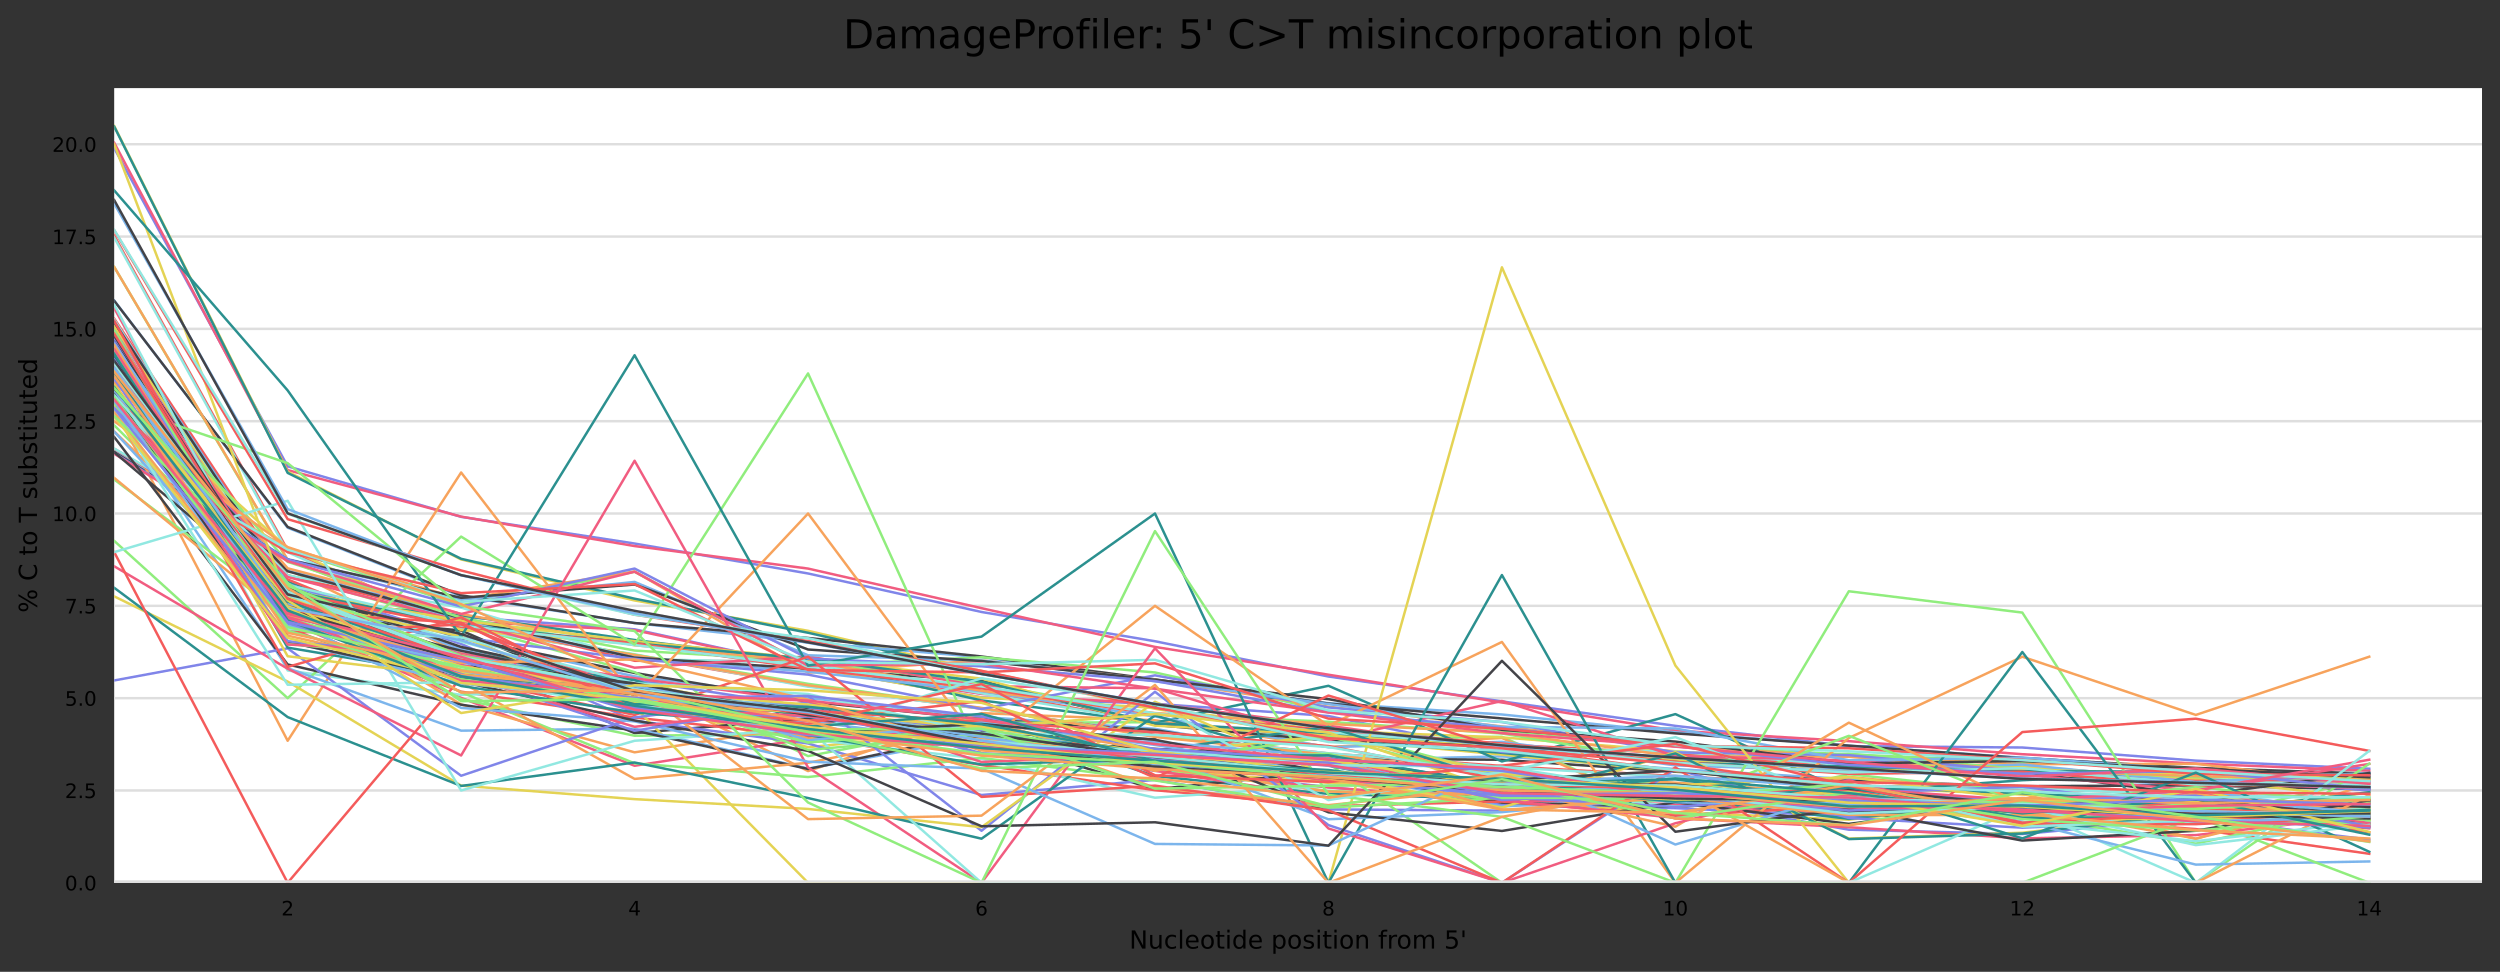 <?xml version="1.0" encoding="utf-8" standalone="no"?>
<!DOCTYPE svg PUBLIC "-//W3C//DTD SVG 1.1//EN"
  "http://www.w3.org/Graphics/SVG/1.1/DTD/svg11.dtd">
<!-- Created with matplotlib (https://matplotlib.org/) -->
<svg height="388.845pt" version="1.1" viewBox="0 0 1000.301 388.845" width="1000.301pt" xmlns="http://www.w3.org/2000/svg" xmlns:xlink="http://www.w3.org/1999/xlink">
 <rect x="0" y="0" width="1000.301" height="388.845" fill="#333333" stroke="none"/>
 <defs>
  <style type="text/css">*{stroke-linecap:butt;stroke-linejoin:round;}</style>
 </defs>
 <g id="figure_1">
  <g id="axes_1">
   <g id="patch_1">
    <path d="M 45.691 353.224 
L 993.101 353.224 
L 993.101 35.256 
L 45.691 35.256 
z
" style="fill:#ffffff;"/>
   </g>
   <g id="matplotlib.axis_1">
    <g id="xtick_1">
     <g id="text_1">
      <!-- 2 -->
      <g transform="translate(112.553 366.303)scale(0.08 -0.08)">
       <defs>
        <path d="M 19.188 8.297 
L 53.609 8.297 
L 53.609 0 
L 7.328 0 
L 7.328 8.297 
Q 12.938 14.109 22.625 23.891 
Q 32.328 33.688 34.812 36.531 
Q 39.547 41.844 41.422 45.531 
Q 43.312 49.219 43.312 52.781 
Q 43.312 58.594 39.234 62.25 
Q 35.156 65.922 28.609 65.922 
Q 23.969 65.922 18.812 64.312 
Q 13.672 62.703 7.812 59.422 
L 7.812 69.391 
Q 13.766 71.781 18.938 73 
Q 24.125 74.219 28.422 74.219 
Q 39.75 74.219 46.484 68.547 
Q 53.219 62.891 53.219 53.422 
Q 53.219 48.922 51.531 44.891 
Q 49.859 40.875 45.406 35.406 
Q 44.188 33.984 37.641 27.219 
Q 31.109 20.453 19.188 8.297 
z
" id="DejaVuSans-50"/>
       </defs>
       <use xlink:href="#DejaVuSans-50"/>
      </g>
     </g>
    </g>
    <g id="xtick_2">
     <g id="text_2">
      <!-- 4 -->
      <g transform="translate(251.368 366.303)scale(0.08 -0.08)">
       <defs>
        <path d="M 37.797 64.312 
L 12.891 25.391 
L 37.797 25.391 
z
M 35.203 72.906 
L 47.609 72.906 
L 47.609 25.391 
L 58.016 25.391 
L 58.016 17.188 
L 47.609 17.188 
L 47.609 0 
L 37.797 0 
L 37.797 17.188 
L 4.891 17.188 
L 4.891 26.703 
z
" id="DejaVuSans-52"/>
       </defs>
       <use xlink:href="#DejaVuSans-52"/>
      </g>
     </g>
    </g>
    <g id="xtick_3">
     <g id="text_3">
      <!-- 6 -->
      <g transform="translate(390.182 366.303)scale(0.08 -0.08)">
       <defs>
        <path d="M 33.016 40.375 
Q 26.375 40.375 22.484 35.828 
Q 18.609 31.297 18.609 23.391 
Q 18.609 15.531 22.484 10.953 
Q 26.375 6.391 33.016 6.391 
Q 39.656 6.391 43.531 10.953 
Q 47.406 15.531 47.406 23.391 
Q 47.406 31.297 43.531 35.828 
Q 39.656 40.375 33.016 40.375 
z
M 52.594 71.297 
L 52.594 62.312 
Q 48.875 64.062 45.094 64.984 
Q 41.312 65.922 37.594 65.922 
Q 27.828 65.922 22.672 59.328 
Q 17.531 52.734 16.797 39.406 
Q 19.672 43.656 24.016 45.922 
Q 28.375 48.188 33.594 48.188 
Q 44.578 48.188 50.953 41.516 
Q 57.328 34.859 57.328 23.391 
Q 57.328 12.156 50.688 5.359 
Q 44.047 -1.422 33.016 -1.422 
Q 20.359 -1.422 13.672 8.266 
Q 6.984 17.969 6.984 36.375 
Q 6.984 53.656 15.188 63.938 
Q 23.391 74.219 37.203 74.219 
Q 40.922 74.219 44.703 73.484 
Q 48.484 72.75 52.594 71.297 
z
" id="DejaVuSans-54"/>
       </defs>
       <use xlink:href="#DejaVuSans-54"/>
      </g>
     </g>
    </g>
    <g id="xtick_4">
     <g id="text_4">
      <!-- 8 -->
      <g transform="translate(528.997 366.303)scale(0.08 -0.08)">
       <defs>
        <path d="M 31.781 34.625 
Q 24.75 34.625 20.719 30.859 
Q 16.703 27.094 16.703 20.516 
Q 16.703 13.922 20.719 10.156 
Q 24.75 6.391 31.781 6.391 
Q 38.812 6.391 42.859 10.172 
Q 46.922 13.969 46.922 20.516 
Q 46.922 27.094 42.891 30.859 
Q 38.875 34.625 31.781 34.625 
z
M 21.922 38.812 
Q 15.578 40.375 12.031 44.719 
Q 8.5 49.078 8.5 55.328 
Q 8.5 64.062 14.719 69.141 
Q 20.953 74.219 31.781 74.219 
Q 42.672 74.219 48.875 69.141 
Q 55.078 64.062 55.078 55.328 
Q 55.078 49.078 51.531 44.719 
Q 48 40.375 41.703 38.812 
Q 48.828 37.156 52.797 32.312 
Q 56.781 27.484 56.781 20.516 
Q 56.781 9.906 50.312 4.234 
Q 43.844 -1.422 31.781 -1.422 
Q 19.734 -1.422 13.25 4.234 
Q 6.781 9.906 6.781 20.516 
Q 6.781 27.484 10.781 32.312 
Q 14.797 37.156 21.922 38.812 
z
M 18.312 54.391 
Q 18.312 48.734 21.844 45.562 
Q 25.391 42.391 31.781 42.391 
Q 38.141 42.391 41.719 45.562 
Q 45.312 48.734 45.312 54.391 
Q 45.312 60.062 41.719 63.234 
Q 38.141 66.406 31.781 66.406 
Q 25.391 66.406 21.844 63.234 
Q 18.312 60.062 18.312 54.391 
z
" id="DejaVuSans-56"/>
       </defs>
       <use xlink:href="#DejaVuSans-56"/>
      </g>
     </g>
    </g>
    <g id="xtick_5">
     <g id="text_5">
      <!-- 10 -->
      <g transform="translate(665.267 366.303)scale(0.08 -0.08)">
       <defs>
        <path d="M 12.406 8.297 
L 28.516 8.297 
L 28.516 63.922 
L 10.984 60.406 
L 10.984 69.391 
L 28.422 72.906 
L 38.281 72.906 
L 38.281 8.297 
L 54.391 8.297 
L 54.391 0 
L 12.406 0 
z
" id="DejaVuSans-49"/>
        <path d="M 31.781 66.406 
Q 24.172 66.406 20.328 58.906 
Q 16.5 51.422 16.5 36.375 
Q 16.5 21.391 20.328 13.891 
Q 24.172 6.391 31.781 6.391 
Q 39.453 6.391 43.281 13.891 
Q 47.125 21.391 47.125 36.375 
Q 47.125 51.422 43.281 58.906 
Q 39.453 66.406 31.781 66.406 
z
M 31.781 74.219 
Q 44.047 74.219 50.516 64.516 
Q 56.984 54.828 56.984 36.375 
Q 56.984 17.969 50.516 8.266 
Q 44.047 -1.422 31.781 -1.422 
Q 19.531 -1.422 13.062 8.266 
Q 6.594 17.969 6.594 36.375 
Q 6.594 54.828 13.062 64.516 
Q 19.531 74.219 31.781 74.219 
z
" id="DejaVuSans-48"/>
       </defs>
       <use xlink:href="#DejaVuSans-49"/>
       <use x="63.623" xlink:href="#DejaVuSans-48"/>
      </g>
     </g>
    </g>
    <g id="xtick_6">
     <g id="text_6">
      <!-- 12 -->
      <g transform="translate(804.081 366.303)scale(0.08 -0.08)">
       <use xlink:href="#DejaVuSans-49"/>
       <use x="63.623" xlink:href="#DejaVuSans-50"/>
      </g>
     </g>
    </g>
    <g id="xtick_7">
     <g id="text_7">
      <!-- 14 -->
      <g transform="translate(942.896 366.303)scale(0.08 -0.08)">
       <use xlink:href="#DejaVuSans-49"/>
       <use x="63.623" xlink:href="#DejaVuSans-52"/>
      </g>
     </g>
    </g>
    <g id="text_8">
     <!-- Nucleotide position from 5' -->
     <g transform="translate(451.852 379.565)scale(0.1 -0.1)">
      <defs>
       <path d="M 9.812 72.906 
L 23.094 72.906 
L 55.422 11.922 
L 55.422 72.906 
L 64.984 72.906 
L 64.984 0 
L 51.703 0 
L 19.391 60.984 
L 19.391 0 
L 9.812 0 
z
" id="DejaVuSans-78"/>
       <path d="M 8.5 21.578 
L 8.5 54.688 
L 17.484 54.688 
L 17.484 21.922 
Q 17.484 14.156 20.5 10.266 
Q 23.531 6.391 29.594 6.391 
Q 36.859 6.391 41.078 11.031 
Q 45.312 15.672 45.312 23.688 
L 45.312 54.688 
L 54.297 54.688 
L 54.297 0 
L 45.312 0 
L 45.312 8.406 
Q 42.047 3.422 37.719 1 
Q 33.406 -1.422 27.688 -1.422 
Q 18.266 -1.422 13.375 4.438 
Q 8.5 10.297 8.5 21.578 
z
M 31.109 56 
z
" id="DejaVuSans-117"/>
       <path d="M 48.781 52.594 
L 48.781 44.188 
Q 44.969 46.297 41.141 47.344 
Q 37.312 48.391 33.406 48.391 
Q 24.656 48.391 19.812 42.844 
Q 14.984 37.312 14.984 27.297 
Q 14.984 17.281 19.812 11.734 
Q 24.656 6.203 33.406 6.203 
Q 37.312 6.203 41.141 7.25 
Q 44.969 8.297 48.781 10.406 
L 48.781 2.094 
Q 45.016 0.344 40.984 -0.531 
Q 36.969 -1.422 32.422 -1.422 
Q 20.062 -1.422 12.781 6.344 
Q 5.516 14.109 5.516 27.297 
Q 5.516 40.672 12.859 48.328 
Q 20.219 56 33.016 56 
Q 37.156 56 41.109 55.141 
Q 45.062 54.297 48.781 52.594 
z
" id="DejaVuSans-99"/>
       <path d="M 9.422 75.984 
L 18.406 75.984 
L 18.406 0 
L 9.422 0 
z
" id="DejaVuSans-108"/>
       <path d="M 56.203 29.594 
L 56.203 25.203 
L 14.891 25.203 
Q 15.484 15.922 20.484 11.062 
Q 25.484 6.203 34.422 6.203 
Q 39.594 6.203 44.453 7.469 
Q 49.312 8.734 54.109 11.281 
L 54.109 2.781 
Q 49.266 0.734 44.188 -0.344 
Q 39.109 -1.422 33.891 -1.422 
Q 20.797 -1.422 13.156 6.188 
Q 5.516 13.812 5.516 26.812 
Q 5.516 40.234 12.766 48.109 
Q 20.016 56 32.328 56 
Q 43.359 56 49.781 48.891 
Q 56.203 41.797 56.203 29.594 
z
M 47.219 32.234 
Q 47.125 39.594 43.094 43.984 
Q 39.062 48.391 32.422 48.391 
Q 24.906 48.391 20.391 44.141 
Q 15.875 39.891 15.188 32.172 
z
" id="DejaVuSans-101"/>
       <path d="M 30.609 48.391 
Q 23.391 48.391 19.188 42.75 
Q 14.984 37.109 14.984 27.297 
Q 14.984 17.484 19.156 11.844 
Q 23.344 6.203 30.609 6.203 
Q 37.797 6.203 41.984 11.859 
Q 46.188 17.531 46.188 27.297 
Q 46.188 37.016 41.984 42.703 
Q 37.797 48.391 30.609 48.391 
z
M 30.609 56 
Q 42.328 56 49.016 48.375 
Q 55.719 40.766 55.719 27.297 
Q 55.719 13.875 49.016 6.219 
Q 42.328 -1.422 30.609 -1.422 
Q 18.844 -1.422 12.172 6.219 
Q 5.516 13.875 5.516 27.297 
Q 5.516 40.766 12.172 48.375 
Q 18.844 56 30.609 56 
z
" id="DejaVuSans-111"/>
       <path d="M 18.312 70.219 
L 18.312 54.688 
L 36.812 54.688 
L 36.812 47.703 
L 18.312 47.703 
L 18.312 18.016 
Q 18.312 11.328 20.141 9.422 
Q 21.969 7.516 27.594 7.516 
L 36.812 7.516 
L 36.812 0 
L 27.594 0 
Q 17.188 0 13.234 3.875 
Q 9.281 7.766 9.281 18.016 
L 9.281 47.703 
L 2.688 47.703 
L 2.688 54.688 
L 9.281 54.688 
L 9.281 70.219 
z
" id="DejaVuSans-116"/>
       <path d="M 9.422 54.688 
L 18.406 54.688 
L 18.406 0 
L 9.422 0 
z
M 9.422 75.984 
L 18.406 75.984 
L 18.406 64.594 
L 9.422 64.594 
z
" id="DejaVuSans-105"/>
       <path d="M 45.406 46.391 
L 45.406 75.984 
L 54.391 75.984 
L 54.391 0 
L 45.406 0 
L 45.406 8.203 
Q 42.578 3.328 38.25 0.953 
Q 33.938 -1.422 27.875 -1.422 
Q 17.969 -1.422 11.734 6.484 
Q 5.516 14.406 5.516 27.297 
Q 5.516 40.188 11.734 48.094 
Q 17.969 56 27.875 56 
Q 33.938 56 38.25 53.625 
Q 42.578 51.266 45.406 46.391 
z
M 14.797 27.297 
Q 14.797 17.391 18.875 11.75 
Q 22.953 6.109 30.078 6.109 
Q 37.203 6.109 41.297 11.75 
Q 45.406 17.391 45.406 27.297 
Q 45.406 37.203 41.297 42.844 
Q 37.203 48.484 30.078 48.484 
Q 22.953 48.484 18.875 42.844 
Q 14.797 37.203 14.797 27.297 
z
" id="DejaVuSans-100"/>
       <path id="DejaVuSans-32"/>
       <path d="M 18.109 8.203 
L 18.109 -20.797 
L 9.078 -20.797 
L 9.078 54.688 
L 18.109 54.688 
L 18.109 46.391 
Q 20.953 51.266 25.266 53.625 
Q 29.594 56 35.594 56 
Q 45.562 56 51.781 48.094 
Q 58.016 40.188 58.016 27.297 
Q 58.016 14.406 51.781 6.484 
Q 45.562 -1.422 35.594 -1.422 
Q 29.594 -1.422 25.266 0.953 
Q 20.953 3.328 18.109 8.203 
z
M 48.688 27.297 
Q 48.688 37.203 44.609 42.844 
Q 40.531 48.484 33.406 48.484 
Q 26.266 48.484 22.188 42.844 
Q 18.109 37.203 18.109 27.297 
Q 18.109 17.391 22.188 11.75 
Q 26.266 6.109 33.406 6.109 
Q 40.531 6.109 44.609 11.75 
Q 48.688 17.391 48.688 27.297 
z
" id="DejaVuSans-112"/>
       <path d="M 44.281 53.078 
L 44.281 44.578 
Q 40.484 46.531 36.375 47.5 
Q 32.281 48.484 27.875 48.484 
Q 21.188 48.484 17.844 46.438 
Q 14.5 44.391 14.5 40.281 
Q 14.5 37.156 16.891 35.375 
Q 19.281 33.594 26.516 31.984 
L 29.594 31.297 
Q 39.156 29.25 43.188 25.516 
Q 47.219 21.781 47.219 15.094 
Q 47.219 7.469 41.188 3.016 
Q 35.156 -1.422 24.609 -1.422 
Q 20.219 -1.422 15.453 -0.562 
Q 10.688 0.297 5.422 2 
L 5.422 11.281 
Q 10.406 8.688 15.234 7.391 
Q 20.062 6.109 24.812 6.109 
Q 31.156 6.109 34.562 8.281 
Q 37.984 10.453 37.984 14.406 
Q 37.984 18.062 35.516 20.016 
Q 33.062 21.969 24.703 23.781 
L 21.578 24.516 
Q 13.234 26.266 9.516 29.906 
Q 5.812 33.547 5.812 39.891 
Q 5.812 47.609 11.281 51.797 
Q 16.75 56 26.812 56 
Q 31.781 56 36.172 55.266 
Q 40.578 54.547 44.281 53.078 
z
" id="DejaVuSans-115"/>
       <path d="M 54.891 33.016 
L 54.891 0 
L 45.906 0 
L 45.906 32.719 
Q 45.906 40.484 42.875 44.328 
Q 39.844 48.188 33.797 48.188 
Q 26.516 48.188 22.312 43.547 
Q 18.109 38.922 18.109 30.906 
L 18.109 0 
L 9.078 0 
L 9.078 54.688 
L 18.109 54.688 
L 18.109 46.188 
Q 21.344 51.125 25.703 53.562 
Q 30.078 56 35.797 56 
Q 45.219 56 50.047 50.172 
Q 54.891 44.344 54.891 33.016 
z
" id="DejaVuSans-110"/>
       <path d="M 37.109 75.984 
L 37.109 68.5 
L 28.516 68.5 
Q 23.688 68.5 21.797 66.547 
Q 19.922 64.594 19.922 59.516 
L 19.922 54.688 
L 34.719 54.688 
L 34.719 47.703 
L 19.922 47.703 
L 19.922 0 
L 10.891 0 
L 10.891 47.703 
L 2.297 47.703 
L 2.297 54.688 
L 10.891 54.688 
L 10.891 58.5 
Q 10.891 67.625 15.141 71.797 
Q 19.391 75.984 28.609 75.984 
z
" id="DejaVuSans-102"/>
       <path d="M 41.109 46.297 
Q 39.594 47.172 37.812 47.578 
Q 36.031 48 33.891 48 
Q 26.266 48 22.188 43.047 
Q 18.109 38.094 18.109 28.812 
L 18.109 0 
L 9.078 0 
L 9.078 54.688 
L 18.109 54.688 
L 18.109 46.188 
Q 20.953 51.172 25.484 53.578 
Q 30.031 56 36.531 56 
Q 37.453 56 38.578 55.875 
Q 39.703 55.766 41.062 55.516 
z
" id="DejaVuSans-114"/>
       <path d="M 52 44.188 
Q 55.375 50.25 60.062 53.125 
Q 64.75 56 71.094 56 
Q 79.641 56 84.281 50.016 
Q 88.922 44.047 88.922 33.016 
L 88.922 0 
L 79.891 0 
L 79.891 32.719 
Q 79.891 40.578 77.094 44.375 
Q 74.312 48.188 68.609 48.188 
Q 61.625 48.188 57.562 43.547 
Q 53.516 38.922 53.516 30.906 
L 53.516 0 
L 44.484 0 
L 44.484 32.719 
Q 44.484 40.625 41.703 44.406 
Q 38.922 48.188 33.109 48.188 
Q 26.219 48.188 22.156 43.531 
Q 18.109 38.875 18.109 30.906 
L 18.109 0 
L 9.078 0 
L 9.078 54.688 
L 18.109 54.688 
L 18.109 46.188 
Q 21.188 51.219 25.484 53.609 
Q 29.781 56 35.688 56 
Q 41.656 56 45.828 52.969 
Q 50 49.953 52 44.188 
z
" id="DejaVuSans-109"/>
       <path d="M 10.797 72.906 
L 49.516 72.906 
L 49.516 64.594 
L 19.828 64.594 
L 19.828 46.734 
Q 21.969 47.469 24.109 47.828 
Q 26.266 48.188 28.422 48.188 
Q 40.625 48.188 47.75 41.5 
Q 54.891 34.812 54.891 23.391 
Q 54.891 11.625 47.562 5.094 
Q 40.234 -1.422 26.906 -1.422 
Q 22.312 -1.422 17.547 -0.641 
Q 12.797 0.141 7.719 1.703 
L 7.719 11.625 
Q 12.109 9.234 16.797 8.062 
Q 21.484 6.891 26.703 6.891 
Q 35.156 6.891 40.078 11.328 
Q 45.016 15.766 45.016 23.391 
Q 45.016 31 40.078 35.438 
Q 35.156 39.891 26.703 39.891 
Q 22.75 39.891 18.812 39.016 
Q 14.891 38.141 10.797 36.281 
z
" id="DejaVuSans-53"/>
       <path d="M 17.922 72.906 
L 17.922 45.797 
L 9.625 45.797 
L 9.625 72.906 
z
" id="DejaVuSans-39"/>
      </defs>
      <use xlink:href="#DejaVuSans-78"/>
      <use x="74.805" xlink:href="#DejaVuSans-117"/>
      <use x="138.184" xlink:href="#DejaVuSans-99"/>
      <use x="193.164" xlink:href="#DejaVuSans-108"/>
      <use x="220.947" xlink:href="#DejaVuSans-101"/>
      <use x="282.471" xlink:href="#DejaVuSans-111"/>
      <use x="343.652" xlink:href="#DejaVuSans-116"/>
      <use x="382.861" xlink:href="#DejaVuSans-105"/>
      <use x="410.645" xlink:href="#DejaVuSans-100"/>
      <use x="474.121" xlink:href="#DejaVuSans-101"/>
      <use x="535.645" xlink:href="#DejaVuSans-32"/>
      <use x="567.432" xlink:href="#DejaVuSans-112"/>
      <use x="630.908" xlink:href="#DejaVuSans-111"/>
      <use x="692.09" xlink:href="#DejaVuSans-115"/>
      <use x="744.189" xlink:href="#DejaVuSans-105"/>
      <use x="771.973" xlink:href="#DejaVuSans-116"/>
      <use x="811.182" xlink:href="#DejaVuSans-105"/>
      <use x="838.965" xlink:href="#DejaVuSans-111"/>
      <use x="900.146" xlink:href="#DejaVuSans-110"/>
      <use x="963.525" xlink:href="#DejaVuSans-32"/>
      <use x="995.312" xlink:href="#DejaVuSans-102"/>
      <use x="1030.518" xlink:href="#DejaVuSans-114"/>
      <use x="1069.381" xlink:href="#DejaVuSans-111"/>
      <use x="1130.562" xlink:href="#DejaVuSans-109"/>
      <use x="1227.975" xlink:href="#DejaVuSans-32"/>
      <use x="1259.762" xlink:href="#DejaVuSans-53"/>
      <use x="1323.385" xlink:href="#DejaVuSans-39"/>
     </g>
    </g>
   </g>
   <g id="matplotlib.axis_2">
    <g id="ytick_1">
     <g id="line2d_1">
      <path clip-path="url(#pc420759546)" d="M 45.691 353.224 
L 993.101 353.224 
" style="fill:none;stroke:#dedede;stroke-linecap:square;"/>
     </g>
     <g id="text_9">
      <!-- 0.0 -->
      <g transform="translate(25.968 356.263)scale(0.08 -0.08)">
       <defs>
        <path d="M 10.688 12.406 
L 21 12.406 
L 21 0 
L 10.688 0 
z
" id="DejaVuSans-46"/>
       </defs>
       <use xlink:href="#DejaVuSans-48"/>
       <use x="63.623" xlink:href="#DejaVuSans-46"/>
       <use x="95.41" xlink:href="#DejaVuSans-48"/>
      </g>
     </g>
    </g>
    <g id="ytick_2">
     <g id="line2d_2">
      <path clip-path="url(#pc420759546)" d="M 45.691 316.285 
L 993.101 316.285 
" style="fill:none;stroke:#dedede;stroke-linecap:square;"/>
     </g>
     <g id="text_10">
      <!-- 2.5 -->
      <g transform="translate(25.968 319.324)scale(0.08 -0.08)">
       <use xlink:href="#DejaVuSans-50"/>
       <use x="63.623" xlink:href="#DejaVuSans-46"/>
       <use x="95.41" xlink:href="#DejaVuSans-53"/>
      </g>
     </g>
    </g>
    <g id="ytick_3">
     <g id="line2d_3">
      <path clip-path="url(#pc420759546)" d="M 45.691 279.346 
L 993.101 279.346 
" style="fill:none;stroke:#dedede;stroke-linecap:square;"/>
     </g>
     <g id="text_11">
      <!-- 5.0 -->
      <g transform="translate(25.968 282.386)scale(0.08 -0.08)">
       <use xlink:href="#DejaVuSans-53"/>
       <use x="63.623" xlink:href="#DejaVuSans-46"/>
       <use x="95.41" xlink:href="#DejaVuSans-48"/>
      </g>
     </g>
    </g>
    <g id="ytick_4">
     <g id="line2d_4">
      <path clip-path="url(#pc420759546)" d="M 45.691 242.407 
L 993.101 242.407 
" style="fill:none;stroke:#dedede;stroke-linecap:square;"/>
     </g>
     <g id="text_12">
      <!-- 7.5 -->
      <g transform="translate(25.968 245.447)scale(0.08 -0.08)">
       <defs>
        <path d="M 8.203 72.906 
L 55.078 72.906 
L 55.078 68.703 
L 28.609 0 
L 18.312 0 
L 43.219 64.594 
L 8.203 64.594 
z
" id="DejaVuSans-55"/>
       </defs>
       <use xlink:href="#DejaVuSans-55"/>
       <use x="63.623" xlink:href="#DejaVuSans-46"/>
       <use x="95.41" xlink:href="#DejaVuSans-53"/>
      </g>
     </g>
    </g>
    <g id="ytick_5">
     <g id="line2d_5">
      <path clip-path="url(#pc420759546)" d="M 45.691 205.468 
L 993.101 205.468 
" style="fill:none;stroke:#dedede;stroke-linecap:square;"/>
     </g>
     <g id="text_13">
      <!-- 10.0 -->
      <g transform="translate(20.878 208.508)scale(0.08 -0.08)">
       <use xlink:href="#DejaVuSans-49"/>
       <use x="63.623" xlink:href="#DejaVuSans-48"/>
       <use x="127.246" xlink:href="#DejaVuSans-46"/>
       <use x="159.033" xlink:href="#DejaVuSans-48"/>
      </g>
     </g>
    </g>
    <g id="ytick_6">
     <g id="line2d_6">
      <path clip-path="url(#pc420759546)" d="M 45.691 168.53 
L 993.101 168.53 
" style="fill:none;stroke:#dedede;stroke-linecap:square;"/>
     </g>
     <g id="text_14">
      <!-- 12.5 -->
      <g transform="translate(20.878 171.569)scale(0.08 -0.08)">
       <use xlink:href="#DejaVuSans-49"/>
       <use x="63.623" xlink:href="#DejaVuSans-50"/>
       <use x="127.246" xlink:href="#DejaVuSans-46"/>
       <use x="159.033" xlink:href="#DejaVuSans-53"/>
      </g>
     </g>
    </g>
    <g id="ytick_7">
     <g id="line2d_7">
      <path clip-path="url(#pc420759546)" d="M 45.691 131.591 
L 993.101 131.591 
" style="fill:none;stroke:#dedede;stroke-linecap:square;"/>
     </g>
     <g id="text_15">
      <!-- 15.0 -->
      <g transform="translate(20.878 134.63)scale(0.08 -0.08)">
       <use xlink:href="#DejaVuSans-49"/>
       <use x="63.623" xlink:href="#DejaVuSans-53"/>
       <use x="127.246" xlink:href="#DejaVuSans-46"/>
       <use x="159.033" xlink:href="#DejaVuSans-48"/>
      </g>
     </g>
    </g>
    <g id="ytick_8">
     <g id="line2d_8">
      <path clip-path="url(#pc420759546)" d="M 45.691 94.652 
L 993.101 94.652 
" style="fill:none;stroke:#dedede;stroke-linecap:square;"/>
     </g>
     <g id="text_16">
      <!-- 17.5 -->
      <g transform="translate(20.878 97.691)scale(0.08 -0.08)">
       <use xlink:href="#DejaVuSans-49"/>
       <use x="63.623" xlink:href="#DejaVuSans-55"/>
       <use x="127.246" xlink:href="#DejaVuSans-46"/>
       <use x="159.033" xlink:href="#DejaVuSans-53"/>
      </g>
     </g>
    </g>
    <g id="ytick_9">
     <g id="line2d_9">
      <path clip-path="url(#pc420759546)" d="M 45.691 57.713 
L 993.101 57.713 
" style="fill:none;stroke:#dedede;stroke-linecap:square;"/>
     </g>
     <g id="text_17">
      <!-- 20.0 -->
      <g transform="translate(20.878 60.752)scale(0.08 -0.08)">
       <use xlink:href="#DejaVuSans-50"/>
       <use x="63.623" xlink:href="#DejaVuSans-48"/>
       <use x="127.246" xlink:href="#DejaVuSans-46"/>
       <use x="159.033" xlink:href="#DejaVuSans-48"/>
      </g>
     </g>
    </g>
    <g id="text_18">
     <!-- % C to T substituted -->
     <g transform="translate(14.798 245.153)rotate(-90)scale(0.1 -0.1)">
      <defs>
       <path d="M 72.703 32.078 
Q 68.453 32.078 66.031 28.469 
Q 63.625 24.859 63.625 18.406 
Q 63.625 12.062 66.031 8.422 
Q 68.453 4.781 72.703 4.781 
Q 76.859 4.781 79.266 8.422 
Q 81.688 12.062 81.688 18.406 
Q 81.688 24.812 79.266 28.438 
Q 76.859 32.078 72.703 32.078 
z
M 72.703 38.281 
Q 80.422 38.281 84.953 32.906 
Q 89.5 27.547 89.5 18.406 
Q 89.5 9.281 84.938 3.922 
Q 80.375 -1.422 72.703 -1.422 
Q 64.891 -1.422 60.344 3.922 
Q 55.812 9.281 55.812 18.406 
Q 55.812 27.594 60.375 32.938 
Q 64.938 38.281 72.703 38.281 
z
M 22.312 68.016 
Q 18.109 68.016 15.688 64.375 
Q 13.281 60.75 13.281 54.391 
Q 13.281 47.953 15.672 44.328 
Q 18.062 40.719 22.312 40.719 
Q 26.562 40.719 28.969 44.328 
Q 31.391 47.953 31.391 54.391 
Q 31.391 60.688 28.953 64.344 
Q 26.516 68.016 22.312 68.016 
z
M 66.406 74.219 
L 74.219 74.219 
L 28.609 -1.422 
L 20.797 -1.422 
z
M 22.312 74.219 
Q 30.031 74.219 34.609 68.875 
Q 39.203 63.531 39.203 54.391 
Q 39.203 45.172 34.641 39.844 
Q 30.078 34.516 22.312 34.516 
Q 14.547 34.516 10.031 39.859 
Q 5.516 45.219 5.516 54.391 
Q 5.516 63.484 10.047 68.844 
Q 14.594 74.219 22.312 74.219 
z
" id="DejaVuSans-37"/>
       <path d="M 64.406 67.281 
L 64.406 56.891 
Q 59.422 61.531 53.781 63.812 
Q 48.141 66.109 41.797 66.109 
Q 29.297 66.109 22.656 58.469 
Q 16.016 50.828 16.016 36.375 
Q 16.016 21.969 22.656 14.328 
Q 29.297 6.688 41.797 6.688 
Q 48.141 6.688 53.781 8.984 
Q 59.422 11.281 64.406 15.922 
L 64.406 5.609 
Q 59.234 2.094 53.438 0.328 
Q 47.656 -1.422 41.219 -1.422 
Q 24.656 -1.422 15.125 8.703 
Q 5.609 18.844 5.609 36.375 
Q 5.609 53.953 15.125 64.078 
Q 24.656 74.219 41.219 74.219 
Q 47.75 74.219 53.531 72.484 
Q 59.328 70.75 64.406 67.281 
z
" id="DejaVuSans-67"/>
       <path d="M -0.297 72.906 
L 61.375 72.906 
L 61.375 64.594 
L 35.5 64.594 
L 35.5 0 
L 25.594 0 
L 25.594 64.594 
L -0.297 64.594 
z
" id="DejaVuSans-84"/>
       <path d="M 48.688 27.297 
Q 48.688 37.203 44.609 42.844 
Q 40.531 48.484 33.406 48.484 
Q 26.266 48.484 22.188 42.844 
Q 18.109 37.203 18.109 27.297 
Q 18.109 17.391 22.188 11.75 
Q 26.266 6.109 33.406 6.109 
Q 40.531 6.109 44.609 11.75 
Q 48.688 17.391 48.688 27.297 
z
M 18.109 46.391 
Q 20.953 51.266 25.266 53.625 
Q 29.594 56 35.594 56 
Q 45.562 56 51.781 48.094 
Q 58.016 40.188 58.016 27.297 
Q 58.016 14.406 51.781 6.484 
Q 45.562 -1.422 35.594 -1.422 
Q 29.594 -1.422 25.266 0.953 
Q 20.953 3.328 18.109 8.203 
L 18.109 0 
L 9.078 0 
L 9.078 75.984 
L 18.109 75.984 
z
" id="DejaVuSans-98"/>
      </defs>
      <use xlink:href="#DejaVuSans-37"/>
      <use x="95.02" xlink:href="#DejaVuSans-32"/>
      <use x="126.807" xlink:href="#DejaVuSans-67"/>
      <use x="196.631" xlink:href="#DejaVuSans-32"/>
      <use x="228.418" xlink:href="#DejaVuSans-116"/>
      <use x="267.627" xlink:href="#DejaVuSans-111"/>
      <use x="328.809" xlink:href="#DejaVuSans-32"/>
      <use x="360.596" xlink:href="#DejaVuSans-84"/>
      <use x="421.68" xlink:href="#DejaVuSans-32"/>
      <use x="453.467" xlink:href="#DejaVuSans-115"/>
      <use x="505.566" xlink:href="#DejaVuSans-117"/>
      <use x="568.945" xlink:href="#DejaVuSans-98"/>
      <use x="632.422" xlink:href="#DejaVuSans-115"/>
      <use x="684.521" xlink:href="#DejaVuSans-116"/>
      <use x="723.73" xlink:href="#DejaVuSans-105"/>
      <use x="751.514" xlink:href="#DejaVuSans-116"/>
      <use x="790.723" xlink:href="#DejaVuSans-117"/>
      <use x="854.102" xlink:href="#DejaVuSans-116"/>
      <use x="893.311" xlink:href="#DejaVuSans-101"/>
      <use x="954.834" xlink:href="#DejaVuSans-100"/>
     </g>
    </g>
   </g>
   <g id="line2d_10">
    <path clip-path="url(#pc420759546)" d="M 45.691 131.532 
L 115.098 235.69 
L 184.505 255.427 
L 253.913 270.629 
L 323.32 279.255 
L 392.727 286.858 
L 462.135 291.6 
L 531.542 304.233 
L 600.949 302.644 
L 670.357 307.708 
L 739.764 311.767 
L 809.171 315.798 
L 878.579 313.06 
L 947.986 314.773 
" style="fill:none;stroke:#7cb5ec;stroke-linecap:square;"/>
   </g>
   <g id="line2d_11">
    <path clip-path="url(#pc420759546)" d="M 45.691 134.57 
L 115.098 234.285 
L 184.505 255.229 
L 253.913 269.27 
L 323.32 280.73 
L 392.727 287.749 
L 462.135 292.132 
L 531.542 303.526 
L 600.949 304.01 
L 670.357 308.792 
L 739.764 312.467 
L 809.171 314.555 
L 878.579 314.266 
L 947.986 315.85 
" style="fill:none;stroke:#434348;stroke-linecap:square;"/>
   </g>
   <g id="line2d_12">
    <path clip-path="url(#pc420759546)" d="M 45.691 158.507 
L 115.098 230.094 
L 184.505 249.769 
L 253.913 268.934 
L 323.32 302.536 
L 392.727 289.205 
L 462.135 288.982 
L 531.542 295.954 
L 600.949 294.803 
L 670.357 325.908 
L 739.764 309.766 
L 809.171 317.127 
L 878.579 327.923 
L 947.986 311.472 
" style="fill:none;stroke:#90ed7d;stroke-linecap:square;"/>
   </g>
   <g id="line2d_13">
    <path clip-path="url(#pc420759546)" d="M 45.691 151.127 
L 115.098 227.795 
L 184.505 261.551 
L 253.913 273.841 
L 323.32 308.529 
L 392.727 285.35 
L 462.135 288.191 
L 531.542 298.85 
L 600.949 295.281 
L 670.357 326.225 
L 739.764 310.866 
L 809.171 317.592 
L 878.579 335.694 
L 947.986 313.667 
" style="fill:none;stroke:#f7a35c;stroke-linecap:square;"/>
   </g>
   <g id="line2d_14">
    <path clip-path="url(#pc420759546)" d="M 45.691 59.272 
L 115.098 186.586 
L 184.505 206.811 
L 253.913 217.478 
L 323.32 229.462 
L 392.727 244.869 
L 462.135 256.575 
L 531.542 270.695 
L 600.949 280.631 
L 670.357 290.431 
L 739.764 298.538 
L 809.171 299.096 
L 878.579 304.341 
L 947.986 307.58 
" style="fill:none;stroke:#8085e9;stroke-linecap:square;"/>
   </g>
   <g id="line2d_15">
    <path clip-path="url(#pc420759546)" d="M 45.691 57.099 
L 115.098 188.09 
L 184.505 206.707 
L 253.913 218.491 
L 323.32 227.5 
L 392.727 243.351 
L 462.135 258.844 
L 531.542 269.961 
L 600.949 281.09 
L 670.357 292.335 
L 739.764 296.551 
L 809.171 301.775 
L 878.579 305.523 
L 947.986 308.407 
" style="fill:none;stroke:#f15c80;stroke-linecap:square;"/>
   </g>
   <g id="line2d_16">
    <path clip-path="url(#pc420759546)" d="M 45.691 50.397 
L 115.098 188.72 
L 184.505 223.856 
L 253.913 240.267 
L 323.32 252.401 
L 392.727 268.477 
L 462.135 283.598 
L 531.542 295.501 
L 600.949 301.948 
L 670.357 308.513 
L 739.764 314.924 
L 809.171 317.902 
L 878.579 320.816 
L 947.986 321.561 
" style="fill:none;stroke:#e4d354;stroke-linecap:square;"/>
   </g>
   <g id="line2d_17">
    <path clip-path="url(#pc420759546)" d="M 45.691 50.631 
L 115.098 189.221 
L 184.505 223.587 
L 253.913 239.553 
L 323.32 253.181 
L 392.727 269.083 
L 462.135 282.638 
L 531.542 295.599 
L 600.949 301.228 
L 670.357 308.364 
L 739.764 314.69 
L 809.171 317.401 
L 878.579 320.966 
L 947.986 321.142 
" style="fill:none;stroke:#2b908f;stroke-linecap:square;"/>
   </g>
   <g id="line2d_18">
    <path clip-path="url(#pc420759546)" d="M 45.691 94.241 
L 115.098 220.108 
L 184.505 250.645 
L 253.913 262.4 
L 323.32 274.444 
L 392.727 283.606 
L 462.135 294.012 
L 531.542 301.473 
L 600.949 306.477 
L 670.357 310.53 
L 739.764 314.311 
L 809.171 315.539 
L 878.579 317.772 
L 947.986 319.363 
" style="fill:none;stroke:#f45b5b;stroke-linecap:square;"/>
   </g>
   <g id="line2d_19">
    <path clip-path="url(#pc420759546)" d="M 45.691 95.019 
L 115.098 220.959 
L 184.505 251.546 
L 253.913 261.799 
L 323.32 274.761 
L 392.727 283.512 
L 462.135 294.41 
L 531.542 301.391 
L 600.949 306.94 
L 670.357 310.869 
L 739.764 314.519 
L 809.171 315.467 
L 878.579 318.043 
L 947.986 319.514 
" style="fill:none;stroke:#91e8e1;stroke-linecap:square;"/>
   </g>
   <g id="line2d_20">
    <path clip-path="url(#pc420759546)" d="M 45.691 120.241 
L 115.098 211.162 
L 184.505 238.543 
L 253.913 249.287 
L 323.32 257.022 
L 392.727 262.993 
L 462.135 272.611 
L 531.542 281.36 
L 600.949 285.881 
L 670.357 293.017 
L 739.764 298.391 
L 809.171 303.177 
L 878.579 307.726 
L 947.986 309.762 
" style="fill:none;stroke:#7cb5ec;stroke-linecap:square;"/>
   </g>
   <g id="line2d_21">
    <path clip-path="url(#pc420759546)" d="M 45.691 120.356 
L 115.098 210.844 
L 184.505 238.191 
L 253.913 249.292 
L 323.32 255.266 
L 392.727 262.67 
L 462.135 271.838 
L 531.542 281.526 
L 600.949 287.461 
L 670.357 293.442 
L 739.764 298.345 
L 809.171 303.336 
L 878.579 307.264 
L 947.986 309.524 
" style="fill:none;stroke:#434348;stroke-linecap:square;"/>
   </g>
   <g id="line2d_22">
    <path clip-path="url(#pc420759546)" d="M 45.691 106.825 
L 115.098 224.233 
L 184.505 250.311 
L 253.913 261.952 
L 323.32 273.611 
L 392.727 283.421 
L 462.135 294.546 
L 531.542 302.121 
L 600.949 309.911 
L 670.357 313.443 
L 739.764 317.783 
L 809.171 320.232 
L 878.579 321.534 
L 947.986 323.095 
" style="fill:none;stroke:#90ed7d;stroke-linecap:square;"/>
   </g>
   <g id="line2d_23">
    <path clip-path="url(#pc420759546)" d="M 45.691 106.817 
L 115.098 223.929 
L 184.505 250.733 
L 253.913 262.061 
L 323.32 274.208 
L 392.727 283.241 
L 462.135 294.895 
L 531.542 302.047 
L 600.949 309.414 
L 670.357 313.172 
L 739.764 317.638 
L 809.171 320.176 
L 878.579 322.107 
L 947.986 323.205 
" style="fill:none;stroke:#f7a35c;stroke-linecap:square;"/>
   </g>
   <g id="line2d_24">
    <path clip-path="url(#pc420759546)" d="M 45.691 135.686 
L 115.098 240.986 
L 184.505 264.674 
L 253.913 279.699 
L 323.32 290.822 
L 392.727 296.152 
L 462.135 307.42 
L 531.542 314.927 
L 600.949 321.89 
L 670.357 323.352 
L 739.764 326.659 
L 809.171 322.729 
L 878.579 322.002 
L 947.986 327.895 
" style="fill:none;stroke:#8085e9;stroke-linecap:square;"/>
   </g>
   <g id="line2d_25">
    <path clip-path="url(#pc420759546)" d="M 45.691 130.553 
L 115.098 238.602 
L 184.505 266.012 
L 253.913 277.719 
L 323.32 288.45 
L 392.727 292.2 
L 462.135 308.39 
L 531.542 315.072 
L 600.949 320.13 
L 670.357 321.736 
L 739.764 325.877 
L 809.171 322.053 
L 878.579 322.088 
L 947.986 328.189 
" style="fill:none;stroke:#f15c80;stroke-linecap:square;"/>
   </g>
   <g id="line2d_26">
    <path clip-path="url(#pc420759546)" d="M 45.691 140.564 
L 115.098 238.984 
L 184.505 268.944 
L 253.913 280.205 
L 323.32 298.976 
L 392.727 292.08 
L 462.135 308.099 
L 531.542 313.109 
L 600.949 321 
L 670.357 325.017 
L 739.764 327.969 
L 809.171 320.299 
L 878.579 322.905 
L 947.986 325.884 
" style="fill:none;stroke:#e4d354;stroke-linecap:square;"/>
   </g>
   <g id="line2d_27">
    <path clip-path="url(#pc420759546)" d="M 45.691 139.388 
L 115.098 243.596 
L 184.505 270.045 
L 253.913 276.511 
L 323.32 289.992 
L 392.727 287.367 
L 462.135 310.521 
L 531.542 317.68 
L 600.949 319.686 
L 670.357 319.5 
L 739.764 327.63 
L 809.171 319.798 
L 878.579 321.438 
L 947.986 328.021 
" style="fill:none;stroke:#2b908f;stroke-linecap:square;"/>
   </g>
   <g id="line2d_28">
    <path clip-path="url(#pc420759546)" d="M 45.691 150.194 
L 115.098 243.479 
L 184.505 262.951 
L 253.913 277.308 
L 323.32 293.476 
L 392.727 294.357 
L 462.135 307.644 
L 531.542 311.288 
L 600.949 312.318 
L 670.357 316.031 
L 739.764 317.817 
L 809.171 325.938 
L 878.579 321.277 
L 947.986 326.965 
" style="fill:none;stroke:#f45b5b;stroke-linecap:square;"/>
   </g>
   <g id="line2d_29">
    <path clip-path="url(#pc420759546)" d="M 45.691 144.637 
L 115.098 242.963 
L 184.505 262.395 
L 253.913 279.143 
L 323.32 294.784 
L 392.727 294.235 
L 462.135 305.61 
L 531.542 312.352 
L 600.949 314.666 
L 670.357 316.091 
L 739.764 318.533 
L 809.171 325.226 
L 878.579 319.672 
L 947.986 326.533 
" style="fill:none;stroke:#91e8e1;stroke-linecap:square;"/>
   </g>
   <g id="line2d_30">
    <path clip-path="url(#pc420759546)" d="M 45.691 140.836 
L 115.098 244.846 
L 184.505 268.178 
L 253.913 283.115 
L 323.32 288.636 
L 392.727 297.35 
L 462.135 308.45 
L 531.542 308.313 
L 600.949 322.696 
L 670.357 319.106 
L 739.764 321.009 
L 809.171 329.227 
L 878.579 326.713 
L 947.986 329.604 
" style="fill:none;stroke:#7cb5ec;stroke-linecap:square;"/>
   </g>
   <g id="line2d_31">
    <path clip-path="url(#pc420759546)" d="M 45.691 136.798 
L 115.098 237.612 
L 184.505 264.061 
L 253.913 293.335 
L 323.32 287.401 
L 392.727 294.548 
L 462.135 315.796 
L 531.542 308.582 
L 600.949 321.141 
L 670.357 322.822 
L 739.764 318.962 
L 809.171 325.923 
L 878.579 325.444 
L 947.986 330.719 
" style="fill:none;stroke:#434348;stroke-linecap:square;"/>
   </g>
   <g id="line2d_32">
    <path clip-path="url(#pc420759546)" d="M 45.691 161.862 
L 115.098 247.233 
L 184.505 267.903 
L 253.913 276.608 
L 323.32 292.796 
L 392.727 292.166 
L 462.135 307.324 
L 531.542 316.525 
L 600.949 319.274 
L 670.357 319.883 
L 739.764 321.165 
L 809.171 322.141 
L 878.579 329.177 
L 947.986 326.943 
" style="fill:none;stroke:#90ed7d;stroke-linecap:square;"/>
   </g>
   <g id="line2d_33">
    <path clip-path="url(#pc420759546)" d="M 45.691 160.332 
L 115.098 246.246 
L 184.505 264.552 
L 253.913 273.585 
L 323.32 293.711 
L 392.727 288.254 
L 462.135 306.987 
L 531.542 316.727 
L 600.949 318.037 
L 670.357 320.301 
L 739.764 321.445 
L 809.171 323.018 
L 878.579 329.201 
L 947.986 327.302 
" style="fill:none;stroke:#f7a35c;stroke-linecap:square;"/>
   </g>
   <g id="line2d_34">
    <path clip-path="url(#pc420759546)" d="M 45.691 138.632 
L 115.098 234.741 
L 184.505 257.648 
L 253.913 288.378 
L 323.32 297.467 
L 392.727 318.104 
L 462.135 312.054 
L 531.542 323.854 
L 600.949 324.347 
L 670.357 319.694 
L 739.764 331.981 
L 809.171 333.725 
L 878.579 327.26 
L 947.986 335.957 
" style="fill:none;stroke:#8085e9;stroke-linecap:square;"/>
   </g>
   <g id="line2d_35">
    <path clip-path="url(#pc420759546)" d="M 45.691 123.281 
L 115.098 248.534 
L 184.505 279.214 
L 253.913 306.392 
L 323.32 295.507 
L 392.727 293.525 
L 462.135 308.378 
L 531.542 319.074 
L 600.949 310.232 
L 670.357 327.425 
L 739.764 331.005 
L 809.171 335.449 
L 878.579 334.128 
L 947.986 326.278 
" style="fill:none;stroke:#f15c80;stroke-linecap:square;"/>
   </g>
   <g id="line2d_36">
    <path clip-path="url(#pc420759546)" d="M 45.691 142.175 
L 115.098 243.233 
L 184.505 266.606 
L 253.913 276.417 
L 323.32 296.892 
L 392.727 293.219 
L 462.135 305.062 
L 531.542 310.477 
L 600.949 318.232 
L 670.357 317.692 
L 739.764 323.351 
L 809.171 322.211 
L 878.579 327.957 
L 947.986 325.684 
" style="fill:none;stroke:#e4d354;stroke-linecap:square;"/>
   </g>
   <g id="line2d_37">
    <path clip-path="url(#pc420759546)" d="M 45.691 142.887 
L 115.098 245.826 
L 184.505 264.639 
L 253.913 277.402 
L 323.32 295.088 
L 392.727 293.282 
L 462.135 305.3 
L 531.542 312.626 
L 600.949 317.181 
L 670.357 317.093 
L 739.764 321.76 
L 809.171 321.122 
L 878.579 327.009 
L 947.986 325.996 
" style="fill:none;stroke:#2b908f;stroke-linecap:square;"/>
   </g>
   <g id="line2d_38">
    <path clip-path="url(#pc420759546)" d="M 45.691 145.828 
L 115.098 251.405 
L 184.505 276.736 
L 253.913 287.099 
L 323.32 294.684 
L 392.727 306.104 
L 462.135 316.169 
L 531.542 322.556 
L 600.949 320.725 
L 670.357 326.4 
L 739.764 322.442 
L 809.171 326.777 
L 878.579 331.724 
L 947.986 341.626 
" style="fill:none;stroke:#f45b5b;stroke-linecap:square;"/>
   </g>
   <g id="line2d_39">
    <path clip-path="url(#pc420759546)" d="M 45.691 139.022 
L 115.098 268.279 
L 184.505 278.033 
L 253.913 275.285 
L 323.32 295.776 
L 392.727 303.634 
L 462.135 319.179 
L 531.542 314.253 
L 600.949 314.64 
L 670.357 322.77 
L 739.764 317.754 
L 809.171 327.44 
L 878.579 329.462 
L 947.986 324.365 
" style="fill:none;stroke:#91e8e1;stroke-linecap:square;"/>
   </g>
   <g id="line2d_40">
    <path clip-path="url(#pc420759546)" d="M 45.691 140.058 
L 115.098 241.492 
L 184.505 254.238 
L 253.913 283.652 
L 323.32 284.003 
L 392.727 293.115 
L 462.135 306.307 
L 531.542 304.614 
L 600.949 318.519 
L 670.357 316.02 
L 739.764 321.422 
L 809.171 321.655 
L 878.579 324.093 
L 947.986 325.42 
" style="fill:none;stroke:#7cb5ec;stroke-linecap:square;"/>
   </g>
   <g id="line2d_41">
    <path clip-path="url(#pc420759546)" d="M 45.691 141.635 
L 115.098 245.917 
L 184.505 252.287 
L 253.913 282.296 
L 323.32 282.729 
L 392.727 295.355 
L 462.135 307.766 
L 531.542 302.136 
L 600.949 319.622 
L 670.357 315.906 
L 739.764 320.716 
L 809.171 320.073 
L 878.579 325.011 
L 947.986 325.185 
" style="fill:none;stroke:#434348;stroke-linecap:square;"/>
   </g>
   <g id="line2d_42">
    <path clip-path="url(#pc420759546)" d="M 45.691 170.164 
L 115.098 239.483 
L 184.505 279.742 
L 253.913 294.379 
L 323.32 293.732 
L 392.727 288.649 
L 462.135 307.085 
L 531.542 292.106 
L 600.949 310.129 
L 670.357 315.148 
L 739.764 320.02 
L 809.171 326.208 
L 878.579 337.539 
L 947.986 322.617 
" style="fill:none;stroke:#90ed7d;stroke-linecap:square;"/>
   </g>
   <g id="line2d_43">
    <path clip-path="url(#pc420759546)" d="M 45.691 172.61 
L 115.098 239.815 
L 184.505 281.894 
L 253.913 301.025 
L 323.32 290.164 
L 392.727 287.603 
L 462.135 308.45 
L 531.542 292.502 
L 600.949 313.235 
L 670.357 316.206 
L 739.764 322.226 
L 809.171 323.091 
L 878.579 335.535 
L 947.986 318.618 
" style="fill:none;stroke:#f7a35c;stroke-linecap:square;"/>
   </g>
   <g id="line2d_44">
    <path clip-path="url(#pc420759546)" d="M 45.691 130.772 
L 115.098 236.792 
L 184.505 261.851 
L 253.913 280.527 
L 323.32 284.495 
L 392.727 292.132 
L 462.135 306.646 
L 531.542 310.926 
L 600.949 316.556 
L 670.357 317.887 
L 739.764 319.638 
L 809.171 323.951 
L 878.579 322.919 
L 947.986 324.64 
" style="fill:none;stroke:#8085e9;stroke-linecap:square;"/>
   </g>
   <g id="line2d_45">
    <path clip-path="url(#pc420759546)" d="M 45.691 130.229 
L 115.098 235.765 
L 184.505 262.069 
L 253.913 280.106 
L 323.32 285.321 
L 392.727 294.51 
L 462.135 306.025 
L 531.542 311.653 
L 600.949 316.802 
L 670.357 318.518 
L 739.764 320.192 
L 809.171 324.599 
L 878.579 323.591 
L 947.986 324.833 
" style="fill:none;stroke:#f15c80;stroke-linecap:square;"/>
   </g>
   <g id="line2d_46">
    <path clip-path="url(#pc420759546)" d="M 45.691 130.469 
L 115.098 236.661 
L 184.505 263.796 
L 253.913 279.196 
L 323.32 283.965 
L 392.727 294.087 
L 462.135 303.304 
L 531.542 313.239 
L 600.949 315.79 
L 670.357 317.771 
L 739.764 321.561 
L 809.171 323.019 
L 878.579 325.346 
L 947.986 324.156 
" style="fill:none;stroke:#e4d354;stroke-linecap:square;"/>
   </g>
   <g id="line2d_47">
    <path clip-path="url(#pc420759546)" d="M 45.691 128.269 
L 115.098 232.755 
L 184.505 259.523 
L 253.913 275.211 
L 323.32 284.503 
L 392.727 294.473 
L 462.135 304.92 
L 531.542 310.002 
L 600.949 315.471 
L 670.357 316.64 
L 739.764 323.679 
L 809.171 319.725 
L 878.579 321.07 
L 947.986 320.389 
" style="fill:none;stroke:#2b908f;stroke-linecap:square;"/>
   </g>
   <g id="line2d_48">
    <path clip-path="url(#pc420759546)" d="M 45.691 127.469 
L 115.098 231.855 
L 184.505 259.904 
L 253.913 276.121 
L 323.32 284.404 
L 392.727 295.615 
L 462.135 305.395 
L 531.542 310.789 
L 600.949 315.784 
L 670.357 317.06 
L 739.764 325.449 
L 809.171 320.094 
L 878.579 321.015 
L 947.986 321.363 
" style="fill:none;stroke:#f45b5b;stroke-linecap:square;"/>
   </g>
   <g id="line2d_49">
    <path clip-path="url(#pc420759546)" d="M 45.691 127.921 
L 115.098 236.796 
L 184.505 256.745 
L 253.913 275.248 
L 323.32 284.111 
L 392.727 294.744 
L 462.135 304.945 
L 531.542 310.533 
L 600.949 317.443 
L 670.357 317.477 
L 739.764 325.369 
L 809.171 321.305 
L 878.579 321.758 
L 947.986 324.082 
" style="fill:none;stroke:#91e8e1;stroke-linecap:square;"/>
   </g>
   <g id="line2d_50">
    <path clip-path="url(#pc420759546)" d="M 45.691 128.656 
L 115.098 233.522 
L 184.505 259.896 
L 253.913 276.784 
L 323.32 284.547 
L 392.727 294.908 
L 462.135 305.31 
L 531.542 309.772 
L 600.949 316.753 
L 670.357 318.648 
L 739.764 325.598 
L 809.171 320.188 
L 878.579 320.209 
L 947.986 322.341 
" style="fill:none;stroke:#7cb5ec;stroke-linecap:square;"/>
   </g>
   <g id="line2d_51">
    <path clip-path="url(#pc420759546)" d="M 45.691 128.869 
L 115.098 234.877 
L 184.505 258.855 
L 253.913 273.817 
L 323.32 286.359 
L 392.727 294.385 
L 462.135 306.054 
L 531.542 310.164 
L 600.949 316.825 
L 670.357 317.846 
L 739.764 324.831 
L 809.171 321.155 
L 878.579 320.635 
L 947.986 322.86 
" style="fill:none;stroke:#434348;stroke-linecap:square;"/>
   </g>
   <g id="line2d_52">
    <path clip-path="url(#pc420759546)" d="M 45.691 181.281 
L 115.098 219.971 
L 184.505 242.142 
L 253.913 228.76 
L 323.32 266.402 
L 392.727 262.966 
L 462.135 269.07 
L 531.542 284.511 
L 600.949 292.298 
L 670.357 298.521 
L 739.764 301.874 
L 809.171 304.792 
L 878.579 307.571 
L 947.986 311.574 
" style="fill:none;stroke:#90ed7d;stroke-linecap:square;"/>
   </g>
   <g id="line2d_53">
    <path clip-path="url(#pc420759546)" d="M 45.691 180.252 
L 115.098 219.279 
L 184.505 239.79 
L 253.913 228.672 
L 323.32 269.157 
L 392.727 264.223 
L 462.135 272.017 
L 531.542 282.771 
L 600.949 290.668 
L 670.357 298.614 
L 739.764 302.732 
L 809.171 305.755 
L 878.579 305.638 
L 947.986 313.726 
" style="fill:none;stroke:#f7a35c;stroke-linecap:square;"/>
   </g>
   <g id="line2d_54">
    <path clip-path="url(#pc420759546)" d="M 45.691 152.451 
L 115.098 227.756 
L 184.505 246.833 
L 253.913 251.801 
L 323.32 266.965 
L 392.727 279.037 
L 462.135 281.593 
L 531.542 286.508 
L 600.949 300.902 
L 670.357 303.108 
L 739.764 304.511 
L 809.171 306.839 
L 878.579 311.38 
L 947.986 316.26 
" style="fill:none;stroke:#8085e9;stroke-linecap:square;"/>
   </g>
   <g id="line2d_55">
    <path clip-path="url(#pc420759546)" d="M 45.691 150.337 
L 115.098 228.23 
L 184.505 248.574 
L 253.913 252.143 
L 323.32 267.073 
L 392.727 277.674 
L 462.135 281.554 
L 531.542 290.358 
L 600.949 300.123 
L 670.357 303.451 
L 739.764 305.22 
L 809.171 307.263 
L 878.579 313.437 
L 947.986 315.39 
" style="fill:none;stroke:#f15c80;stroke-linecap:square;"/>
   </g>
   <g id="line2d_56">
    <path clip-path="url(#pc420759546)" d="M 45.691 156.786 
L 115.098 219.267 
L 184.505 252.088 
L 253.913 257.656 
L 323.32 267.003 
L 392.727 279.117 
L 462.135 283.239 
L 531.542 292.419 
L 600.949 295.033 
L 670.357 300.574 
L 739.764 305.643 
L 809.171 306.883 
L 878.579 311.565 
L 947.986 319.426 
" style="fill:none;stroke:#e4d354;stroke-linecap:square;"/>
   </g>
   <g id="line2d_57">
    <path clip-path="url(#pc420759546)" d="M 45.691 145.118 
L 115.098 240.105 
L 184.505 246.182 
L 253.913 256.074 
L 323.32 264.785 
L 392.727 280.247 
L 462.135 289.131 
L 531.542 274.398 
L 600.949 304.685 
L 670.357 285.73 
L 739.764 317.165 
L 809.171 312.181 
L 878.579 309.065 
L 947.986 314.981 
" style="fill:none;stroke:#2b908f;stroke-linecap:square;"/>
   </g>
   <g id="line2d_58">
    <path clip-path="url(#pc420759546)" d="M 45.691 157.336 
L 115.098 230.267 
L 184.505 247.017 
L 253.913 264.393 
L 323.32 264.604 
L 392.727 276.546 
L 462.135 289.172 
L 531.542 295.304 
L 600.949 297.883 
L 670.357 301.494 
L 739.764 307.219 
L 809.171 308.733 
L 878.579 312.459 
L 947.986 312.405 
" style="fill:none;stroke:#f45b5b;stroke-linecap:square;"/>
   </g>
   <g id="line2d_59">
    <path clip-path="url(#pc420759546)" d="M 45.691 156.626 
L 115.098 230.175 
L 184.505 243.124 
L 253.913 263.63 
L 323.32 265.267 
L 392.727 277.385 
L 462.135 289.162 
L 531.542 296.255 
L 600.949 299.138 
L 670.357 300.759 
L 739.764 306.233 
L 809.171 308.771 
L 878.579 313.015 
L 947.986 313.31 
" style="fill:none;stroke:#91e8e1;stroke-linecap:square;"/>
   </g>
   <g id="line2d_60">
    <path clip-path="url(#pc420759546)" d="M 45.691 156.827 
L 115.098 227.922 
L 184.505 248.082 
L 253.913 263.092 
L 323.32 268.77 
L 392.727 276.582 
L 462.135 286.694 
L 531.542 298.99 
L 600.949 296.823 
L 670.357 306.256 
L 739.764 308.487 
L 809.171 305.906 
L 878.579 312.961 
L 947.986 309.251 
" style="fill:none;stroke:#7cb5ec;stroke-linecap:square;"/>
   </g>
   <g id="line2d_61">
    <path clip-path="url(#pc420759546)" d="M 45.691 155.563 
L 115.098 228.588 
L 184.505 247.36 
L 253.913 263.157 
L 323.32 267.525 
L 392.727 272.395 
L 462.135 290.05 
L 531.542 296.322 
L 600.949 298.315 
L 670.357 304.141 
L 739.764 306.976 
L 809.171 308.854 
L 878.579 318.238 
L 947.986 309.28 
" style="fill:none;stroke:#434348;stroke-linecap:square;"/>
   </g>
   <g id="line2d_62">
    <path clip-path="url(#pc420759546)" d="M 45.691 146.484 
L 115.098 224.821 
L 184.505 247.146 
L 253.913 260.306 
L 323.32 264.456 
L 392.727 273.376 
L 462.135 285.696 
L 531.542 288.803 
L 600.949 293.503 
L 670.357 304.995 
L 739.764 301.551 
L 809.171 307.809 
L 878.579 310.894 
L 947.986 312.006 
" style="fill:none;stroke:#90ed7d;stroke-linecap:square;"/>
   </g>
   <g id="line2d_63">
    <path clip-path="url(#pc420759546)" d="M 45.691 148.836 
L 115.098 227.379 
L 184.505 245.667 
L 253.913 258.186 
L 323.32 264.568 
L 392.727 276.379 
L 462.135 285.316 
L 531.542 289.637 
L 600.949 293.193 
L 670.357 302.636 
L 739.764 302.802 
L 809.171 308.086 
L 878.579 310.558 
L 947.986 311.904 
" style="fill:none;stroke:#f7a35c;stroke-linecap:square;"/>
   </g>
   <g id="line2d_64">
    <path clip-path="url(#pc420759546)" d="M 45.691 163.268 
L 115.098 233.768 
L 184.505 255.129 
L 253.913 263.617 
L 323.32 269.927 
L 392.727 283.699 
L 462.135 270.222 
L 531.542 283.066 
L 600.949 288.905 
L 670.357 301.04 
L 739.764 302.154 
L 809.171 308.727 
L 878.579 309.173 
L 947.986 312.867 
" style="fill:none;stroke:#8085e9;stroke-linecap:square;"/>
   </g>
   <g id="line2d_65">
    <path clip-path="url(#pc420759546)" d="M 45.691 161.108 
L 115.098 230.883 
L 184.505 248.553 
L 253.913 267.159 
L 323.32 262.634 
L 392.727 274.571 
L 462.135 275.394 
L 531.542 296.208 
L 600.949 280.47 
L 670.357 302.497 
L 739.764 304.244 
L 809.171 310.053 
L 878.579 316.333 
L 947.986 305.66 
" style="fill:none;stroke:#f15c80;stroke-linecap:square;"/>
   </g>
   <g id="line2d_66">
    <path clip-path="url(#pc420759546)" d="M 45.691 159.275 
L 115.098 236.477 
L 184.505 248.342 
L 253.913 256.55 
L 323.32 263.591 
L 392.727 271.534 
L 462.135 290.363 
L 531.542 293.992 
L 600.949 298.208 
L 670.357 303.892 
L 739.764 307.861 
L 809.171 308.04 
L 878.579 309.477 
L 947.986 311.069 
" style="fill:none;stroke:#e4d354;stroke-linecap:square;"/>
   </g>
   <g id="line2d_67">
    <path clip-path="url(#pc420759546)" d="M 45.691 160.308 
L 115.098 236.331 
L 184.505 250.076 
L 253.913 257.41 
L 323.32 263.567 
L 392.727 272.758 
L 462.135 289.346 
L 531.542 293.32 
L 600.949 297.855 
L 670.357 305.314 
L 739.764 306.744 
L 809.171 308.558 
L 878.579 308.796 
L 947.986 310.273 
" style="fill:none;stroke:#2b908f;stroke-linecap:square;"/>
   </g>
   <g id="line2d_68">
    <path clip-path="url(#pc420759546)" d="M 45.691 160.367 
L 115.098 236.981 
L 184.505 250.825 
L 253.913 257.335 
L 323.32 267.63 
L 392.727 275.403 
L 462.135 285.738 
L 531.542 292.247 
L 600.949 297.486 
L 670.357 304.855 
L 739.764 309.626 
L 809.171 308.769 
L 878.579 314.418 
L 947.986 313.348 
" style="fill:none;stroke:#f45b5b;stroke-linecap:square;"/>
   </g>
   <g id="line2d_69">
    <path clip-path="url(#pc420759546)" d="M 45.691 159.593 
L 115.098 234.069 
L 184.505 250.235 
L 253.913 258.096 
L 323.32 266.759 
L 392.727 274.644 
L 462.135 285.439 
L 531.542 293.061 
L 600.949 298.05 
L 670.357 305.206 
L 739.764 309.089 
L 809.171 307.339 
L 878.579 313.898 
L 947.986 313.883 
" style="fill:none;stroke:#91e8e1;stroke-linecap:square;"/>
   </g>
   <g id="line2d_70">
    <path clip-path="url(#pc420759546)" d="M 45.691 180.175 
L 115.098 223.712 
L 184.505 239.976 
L 253.913 232.834 
L 323.32 262.191 
L 392.727 264.278 
L 462.135 272.132 
L 531.542 281.717 
L 600.949 290.823 
L 670.357 291.47 
L 739.764 304.18 
L 809.171 303.149 
L 878.579 308.06 
L 947.986 310.675 
" style="fill:none;stroke:#7cb5ec;stroke-linecap:square;"/>
   </g>
   <g id="line2d_71">
    <path clip-path="url(#pc420759546)" d="M 45.691 180.887 
L 115.098 223.928 
L 184.505 239.198 
L 253.913 233.876 
L 323.32 259.879 
L 392.727 264.495 
L 462.135 271.996 
L 531.542 279.758 
L 600.949 292.033 
L 670.357 296.721 
L 739.764 305.478 
L 809.171 304.501 
L 878.579 307.501 
L 947.986 311.031 
" style="fill:none;stroke:#434348;stroke-linecap:square;"/>
   </g>
   <g id="line2d_72">
    <path clip-path="url(#pc420759546)" d="M 45.691 216.413 
L 115.098 279.346 
L 184.505 214.703 
L 253.913 257.898 
L 323.32 149.423 
L 392.727 302.274 
L 462.135 300.454 
L 531.542 305.561 
L 600.949 353.224 
L 670.357 353.224 
L 739.764 236.575 
L 809.171 245.11 
L 878.579 353.224 
L 947.986 305.561 
" style="fill:none;stroke:#90ed7d;stroke-linecap:square;"/>
   </g>
   <g id="line2d_73">
    <path clip-path="url(#pc420759546)" d="M 45.691 163.253 
L 115.098 296.395 
L 184.505 189.051 
L 253.913 279.346 
L 323.32 205.468 
L 392.727 298.5 
L 462.135 242.407 
L 531.542 290.349 
L 600.949 256.862 
L 670.357 353.224 
L 739.764 295.281 
L 809.171 262.761 
L 878.579 286.062 
L 947.986 262.761 
" style="fill:none;stroke:#f7a35c;stroke-linecap:square;"/>
   </g>
   <g id="line2d_74">
    <path clip-path="url(#pc420759546)" d="M 45.691 181.337 
L 115.098 223.855 
L 184.505 242.69 
L 253.913 227.489 
L 323.32 263.49 
L 392.727 266.605 
L 462.135 272.501 
L 531.542 285.023 
L 600.949 291.334 
L 670.357 298.619 
L 739.764 306.077 
L 809.171 309.556 
L 878.579 308.465 
L 947.986 315.654 
" style="fill:none;stroke:#8085e9;stroke-linecap:square;"/>
   </g>
   <g id="line2d_75">
    <path clip-path="url(#pc420759546)" d="M 45.691 181.562 
L 115.098 224.564 
L 184.505 245.676 
L 253.913 228.759 
L 323.32 266.343 
L 392.727 265.521 
L 462.135 275.573 
L 531.542 285.096 
L 600.949 293.365 
L 670.357 298.764 
L 739.764 304.898 
L 809.171 310.81 
L 878.579 307.469 
L 947.986 313.645 
" style="fill:none;stroke:#f15c80;stroke-linecap:square;"/>
   </g>
   <g id="line2d_76">
    <path clip-path="url(#pc420759546)" d="M 45.691 57.713 
L 115.098 239.566 
L 184.505 254.72 
L 253.913 282.864 
L 323.32 353.224 
L 392.727 353.224 
L 462.135 353.224 
L 531.542 353.224 
L 600.949 106.965 
L 670.357 266.309 
L 739.764 353.224 
L 809.171 353.224 
L 878.579 353.224 
L 947.986 353.224 
" style="fill:none;stroke:#e4d354;stroke-linecap:square;"/>
   </g>
   <g id="line2d_77">
    <path clip-path="url(#pc420759546)" d="M 45.691 76.183 
L 115.098 156.217 
L 184.505 254.72 
L 253.913 142.145 
L 323.32 266.309 
L 392.727 254.72 
L 462.135 205.468 
L 531.542 353.224 
L 600.949 230.094 
L 670.357 353.224 
L 739.764 353.224 
L 809.171 260.877 
L 878.579 353.224 
L 947.986 353.224 
" style="fill:none;stroke:#2b908f;stroke-linecap:square;"/>
   </g>
   <g id="line2d_78">
    <path clip-path="url(#pc420759546)" d="M 45.691 179.566 
L 115.098 220.938 
L 184.505 237.334 
L 253.913 233.705 
L 323.32 268.068 
L 392.727 269.038 
L 462.135 265.429 
L 531.542 287.531 
L 600.949 291.571 
L 670.357 298.402 
L 739.764 299.392 
L 809.171 304.031 
L 878.579 309.627 
L 947.986 310.211 
" style="fill:none;stroke:#f45b5b;stroke-linecap:square;"/>
   </g>
   <g id="line2d_79">
    <path clip-path="url(#pc420759546)" d="M 45.691 179.452 
L 115.098 219.85 
L 184.505 240.81 
L 253.913 236.264 
L 323.32 264.899 
L 392.727 265.763 
L 462.135 264.004 
L 531.542 284.25 
L 600.949 288.857 
L 670.357 298.168 
L 739.764 300.605 
L 809.171 304.134 
L 878.579 308.648 
L 947.986 312.563 
" style="fill:none;stroke:#91e8e1;stroke-linecap:square;"/>
   </g>
   <g id="line2d_80">
    <path clip-path="url(#pc420759546)" d="M 45.691 163.508 
L 115.098 267.349 
L 184.505 292.351 
L 253.913 291.547 
L 323.32 307.526 
L 392.727 294.864 
L 462.135 302.19 
L 531.542 327.798 
L 600.949 324.958 
L 670.357 318.3 
L 739.764 324.149 
L 809.171 320.723 
L 878.579 316.153 
L 947.986 325.999 
" style="fill:none;stroke:#7cb5ec;stroke-linecap:square;"/>
   </g>
   <g id="line2d_81">
    <path clip-path="url(#pc420759546)" d="M 45.691 174.86 
L 115.098 265.869 
L 184.505 281.95 
L 253.913 292.321 
L 323.32 307.683 
L 392.727 293.182 
L 462.135 295.843 
L 531.542 325.026 
L 600.949 332.486 
L 670.357 320.986 
L 739.764 329.646 
L 809.171 320.557 
L 878.579 318.552 
L 947.986 325.769 
" style="fill:none;stroke:#434348;stroke-linecap:square;"/>
   </g>
   <g id="line2d_82">
    <path clip-path="url(#pc420759546)" d="M 45.691 191.864 
L 115.098 244.193 
L 184.505 276.986 
L 253.913 305.442 
L 323.32 310.907 
L 392.727 303.258 
L 462.135 312.284 
L 531.542 323.138 
L 600.949 319.214 
L 670.357 320.551 
L 739.764 294.416 
L 809.171 321.712 
L 878.579 314.945 
L 947.986 321.486 
" style="fill:none;stroke:#90ed7d;stroke-linecap:square;"/>
   </g>
   <g id="line2d_83">
    <path clip-path="url(#pc420759546)" d="M 45.691 191.211 
L 115.098 248.24 
L 184.505 272.962 
L 253.913 311.656 
L 323.32 305.203 
L 392.727 291.05 
L 462.135 315.143 
L 531.542 322.154 
L 600.949 314.945 
L 670.357 330.78 
L 739.764 289.146 
L 809.171 321.712 
L 878.579 317.668 
L 947.986 324.878 
" style="fill:none;stroke:#f7a35c;stroke-linecap:square;"/>
   </g>
   <g id="line2d_84">
    <path clip-path="url(#pc420759546)" d="M 45.691 272.262 
L 115.098 259.411 
L 184.505 310.396 
L 253.913 287.065 
L 323.32 278.411 
L 392.727 332.413 
L 462.135 276.799 
L 531.542 330.137 
L 600.949 353.224 
L 670.357 307.761 
L 739.764 327.302 
L 809.171 331.171 
L 878.579 328.181 
L 947.986 328.181 
" style="fill:none;stroke:#8085e9;stroke-linecap:square;"/>
   </g>
   <g id="line2d_85">
    <path clip-path="url(#pc420759546)" d="M 45.691 226.576 
L 115.098 267.569 
L 184.505 302.274 
L 253.913 184.361 
L 323.32 307.05 
L 392.727 353.224 
L 462.135 259.411 
L 531.542 331.495 
L 600.949 353.224 
L 670.357 329.392 
L 739.764 312.181 
L 809.171 330.492 
L 878.579 316.285 
L 947.986 303.972 
" style="fill:none;stroke:#f15c80;stroke-linecap:square;"/>
   </g>
   <g id="line2d_86">
    <path clip-path="url(#pc420759546)" d="M 45.691 238.621 
L 115.098 272.716 
L 184.505 314.341 
L 253.913 319.752 
L 323.32 323.673 
L 392.727 330.972 
L 462.135 280.795 
L 531.542 310.551 
L 600.949 323.157 
L 670.357 300.963 
L 739.764 335.529 
L 809.171 333.189 
L 878.579 324.99 
L 947.986 317.076 
" style="fill:none;stroke:#e4d354;stroke-linecap:square;"/>
   </g>
   <g id="line2d_87">
    <path clip-path="url(#pc420759546)" d="M 45.691 235.182 
L 115.098 286.923 
L 184.505 314.468 
L 253.913 305.095 
L 323.32 319.313 
L 392.727 335.581 
L 462.135 286.28 
L 531.542 306.4 
L 600.949 319.257 
L 670.357 301.462 
L 739.764 335.738 
L 809.171 333.523 
L 878.579 325.346 
L 947.986 316.965 
" style="fill:none;stroke:#2b908f;stroke-linecap:square;"/>
   </g>
   <g id="line2d_88">
    <path clip-path="url(#pc420759546)" d="M 45.691 220.906 
L 115.098 353.224 
L 184.505 271.138 
L 253.913 286.062 
L 323.32 262.761 
L 392.727 318.862 
L 462.135 314.341 
L 531.542 324.252 
L 600.949 353.224 
L 670.357 307.05 
L 739.764 353.224 
L 809.171 292.916 
L 878.579 287.555 
L 947.986 300.454 
" style="fill:none;stroke:#f45b5b;stroke-linecap:square;"/>
   </g>
   <g id="line2d_89">
    <path clip-path="url(#pc420759546)" d="M 45.691 220.906 
L 115.098 200.373 
L 184.505 316.285 
L 253.913 296.395 
L 323.32 291.659 
L 392.727 353.224 
L 462.135 353.224 
L 531.542 353.224 
L 600.949 353.224 
L 670.357 353.224 
L 739.764 353.224 
L 809.171 323.07 
L 878.579 353.224 
L 947.986 300.454 
" style="fill:none;stroke:#91e8e1;stroke-linecap:square;"/>
   </g>
   <g id="line2d_90">
    <path clip-path="url(#pc420759546)" d="M 45.691 172.708 
L 115.098 247.101 
L 184.505 283.234 
L 253.913 288.631 
L 323.32 304.78 
L 392.727 307.526 
L 462.135 337.671 
L 531.542 338.299 
L 600.949 306.564 
L 670.357 337.912 
L 739.764 316.831 
L 809.171 328.734 
L 878.579 345.945 
L 947.986 344.683 
" style="fill:none;stroke:#7cb5ec;stroke-linecap:square;"/>
   </g>
   <g id="line2d_91">
    <path clip-path="url(#pc420759546)" d="M 45.691 180.953 
L 115.098 239.566 
L 184.505 272.763 
L 253.913 288.276 
L 323.32 300.454 
L 392.727 330.608 
L 462.135 329.002 
L 531.542 338.374 
L 600.949 264.409 
L 670.357 332.797 
L 739.764 323.524 
L 809.171 336.338 
L 878.579 332.413 
L 947.986 320.206 
" style="fill:none;stroke:#434348;stroke-linecap:square;"/>
   </g>
   <g id="line2d_92">
    <path clip-path="url(#pc420759546)" d="M 45.691 161.689 
L 115.098 185.32 
L 184.505 242.407 
L 253.913 252.482 
L 323.32 321.103 
L 392.727 353.224 
L 462.135 212.504 
L 531.542 318.044 
L 600.949 326.839 
L 670.357 353.224 
L 739.764 353.224 
L 809.171 353.224 
L 878.579 326.839 
L 947.986 353.224 
" style="fill:none;stroke:#90ed7d;stroke-linecap:square;"/>
   </g>
   <g id="line2d_93">
    <path clip-path="url(#pc420759546)" d="M 45.691 168.53 
L 115.098 218.901 
L 184.505 241.71 
L 253.913 274.069 
L 323.32 327.749 
L 392.727 326.359 
L 462.135 274.069 
L 531.542 353.224 
L 600.949 326.839 
L 670.357 314.341 
L 739.764 353.224 
L 809.171 353.224 
L 878.579 353.224 
L 947.986 318.044 
" style="fill:none;stroke:#f7a35c;stroke-linecap:square;"/>
   </g>
   <g id="line2d_94">
    <path clip-path="url(#pc420759546)" d="M 45.691 136.839 
L 115.098 248.567 
L 184.505 269.67 
L 253.913 292.387 
L 323.32 280.942 
L 392.727 301.831 
L 462.135 307.146 
L 531.542 305.14 
L 600.949 318.89 
L 670.357 322.888 
L 739.764 317.393 
L 809.171 314.796 
L 878.579 323.562 
L 947.986 330.118 
" style="fill:none;stroke:#8085e9;stroke-linecap:square;"/>
   </g>
   <g id="line2d_95">
    <path clip-path="url(#pc420759546)" d="M 45.691 132.821 
L 115.098 241.336 
L 184.505 270.183 
L 253.913 290.801 
L 323.32 282.71 
L 392.727 304.875 
L 462.135 301.997 
L 531.542 304.799 
L 600.949 320.162 
L 670.357 327.25 
L 739.764 318.117 
L 809.171 320.659 
L 878.579 325.427 
L 947.986 330.372 
" style="fill:none;stroke:#f15c80;stroke-linecap:square;"/>
   </g>
   <g id="line2d_96">
    <path clip-path="url(#pc420759546)" d="M 45.691 139.155 
L 115.098 262.58 
L 184.505 270.904 
L 253.913 273.531 
L 323.32 285.498 
L 392.727 298.374 
L 462.135 301.427 
L 531.542 294.372 
L 600.949 309.506 
L 670.357 315.07 
L 739.764 317.004 
L 809.171 320.894 
L 878.579 322.871 
L 947.986 328.035 
" style="fill:none;stroke:#e4d354;stroke-linecap:square;"/>
   </g>
   <g id="line2d_97">
    <path clip-path="url(#pc420759546)" d="M 45.691 140.392 
L 115.098 259.123 
L 184.505 270.904 
L 253.913 275.458 
L 323.32 286.765 
L 392.727 293.871 
L 462.135 300.282 
L 531.542 290.851 
L 600.949 312.8 
L 670.357 311.861 
L 739.764 320.377 
L 809.171 321.274 
L 878.579 325.702 
L 947.986 327.443 
" style="fill:none;stroke:#2b908f;stroke-linecap:square;"/>
   </g>
   <g id="line2d_98">
    <path clip-path="url(#pc420759546)" d="M 45.691 146.801 
L 115.098 266.844 
L 184.505 246.995 
L 253.913 282.301 
L 323.32 288.419 
L 392.727 280.483 
L 462.135 311.248 
L 531.542 278.306 
L 600.949 299.268 
L 670.357 305.689 
L 739.764 315.121 
L 809.171 322.257 
L 878.579 321.953 
L 947.986 333.039 
" style="fill:none;stroke:#f45b5b;stroke-linecap:square;"/>
   </g>
   <g id="line2d_99">
    <path clip-path="url(#pc420759546)" d="M 45.691 164.313 
L 115.098 273.986 
L 184.505 272.973 
L 253.913 281.865 
L 323.32 292.916 
L 392.727 271.377 
L 462.135 281.661 
L 531.542 320.144 
L 600.949 308.817 
L 670.357 294.954 
L 739.764 321.103 
L 809.171 328.935 
L 878.579 336.575 
L 947.986 328.734 
" style="fill:none;stroke:#91e8e1;stroke-linecap:square;"/>
   </g>
   <g id="line2d_100">
    <path clip-path="url(#pc420759546)" d="M 45.691 160.433 
L 115.098 256.561 
L 184.505 273.53 
L 253.913 279.648 
L 323.32 282.001 
L 392.727 295.554 
L 462.135 296.837 
L 531.542 302.65 
L 600.949 313.921 
L 670.357 321.017 
L 739.764 321.922 
L 809.171 319.776 
L 878.579 328.578 
L 947.986 329.06 
" style="fill:none;stroke:#7cb5ec;stroke-linecap:square;"/>
   </g>
   <g id="line2d_101">
    <path clip-path="url(#pc420759546)" d="M 45.691 157.74 
L 115.098 256.919 
L 184.505 271.566 
L 253.913 277.728 
L 323.32 283.604 
L 392.727 295.837 
L 462.135 299.619 
L 531.542 303.438 
L 600.949 313.566 
L 670.357 320.365 
L 739.764 321.028 
L 809.171 321.065 
L 878.579 323.931 
L 947.986 329.621 
" style="fill:none;stroke:#434348;stroke-linecap:square;"/>
   </g>
   <g id="line2d_102">
    <path clip-path="url(#pc420759546)" d="M 45.691 139.654 
L 115.098 257.756 
L 184.505 263.675 
L 253.913 274.21 
L 323.32 300.074 
L 392.727 293.798 
L 462.135 305.057 
L 531.542 294.707 
L 600.949 312.76 
L 670.357 317.528 
L 739.764 322.415 
L 809.171 326.697 
L 878.579 326.839 
L 947.986 329.646 
" style="fill:none;stroke:#90ed7d;stroke-linecap:square;"/>
   </g>
   <g id="line2d_103">
    <path clip-path="url(#pc420759546)" d="M 45.691 164.96 
L 115.098 254.332 
L 184.505 270.019 
L 253.913 276.077 
L 323.32 295.557 
L 392.727 288.454 
L 462.135 300.409 
L 531.542 303.379 
L 600.949 324.092 
L 670.357 319.033 
L 739.764 326.059 
L 809.171 326.148 
L 878.579 322.361 
L 947.986 327.771 
" style="fill:none;stroke:#f7a35c;stroke-linecap:square;"/>
   </g>
   <g id="line2d_104">
    <path clip-path="url(#pc420759546)" d="M 45.691 151.151 
L 115.098 256.561 
L 184.505 263.898 
L 253.913 272.099 
L 323.32 282.91 
L 392.727 301.389 
L 462.135 304.286 
L 531.542 304.964 
L 600.949 320.091 
L 670.357 316.56 
L 739.764 316.575 
L 809.171 320.251 
L 878.579 318.344 
L 947.986 330.434 
" style="fill:none;stroke:#8085e9;stroke-linecap:square;"/>
   </g>
   <g id="line2d_105">
    <path clip-path="url(#pc420759546)" d="M 45.691 153.511 
L 115.098 257.881 
L 184.505 261.568 
L 253.913 271.383 
L 323.32 280.581 
L 392.727 299.575 
L 462.135 302.209 
L 531.542 303.475 
L 600.949 318.215 
L 670.357 316.56 
L 739.764 315.362 
L 809.171 320.219 
L 878.579 316.358 
L 947.986 329.454 
" style="fill:none;stroke:#f15c80;stroke-linecap:square;"/>
   </g>
   <g id="line2d_106">
    <path clip-path="url(#pc420759546)" d="M 45.691 166.631 
L 115.098 255.25 
L 184.505 271.916 
L 253.913 281.083 
L 323.32 285.11 
L 392.727 291.12 
L 462.135 285.708 
L 531.542 293.12 
L 600.949 316.685 
L 670.357 314.213 
L 739.764 310.937 
L 809.171 319.934 
L 878.579 320.887 
L 947.986 328.223 
" style="fill:none;stroke:#e4d354;stroke-linecap:square;"/>
   </g>
   <g id="line2d_107">
    <path clip-path="url(#pc420759546)" d="M 45.691 149.573 
L 115.098 250.197 
L 184.505 264.013 
L 253.913 272.123 
L 323.32 294.122 
L 392.727 305.9 
L 462.135 303.642 
L 531.542 311.797 
L 600.949 313.424 
L 670.357 317.62 
L 739.764 313.953 
L 809.171 335.453 
L 878.579 309.156 
L 947.986 340.807 
" style="fill:none;stroke:#2b908f;stroke-linecap:square;"/>
   </g>
   <g id="line2d_108">
    <path clip-path="url(#pc420759546)" d="M 45.691 128.332 
L 115.098 253.326 
L 184.505 249.856 
L 253.913 277.48 
L 323.32 284.296 
L 392.727 288.871 
L 462.135 292.957 
L 531.542 298.517 
L 600.949 311.99 
L 670.357 316.847 
L 739.764 315.912 
L 809.171 329.811 
L 878.579 329.763 
L 947.986 326.421 
" style="fill:none;stroke:#f45b5b;stroke-linecap:square;"/>
   </g>
   <g id="line2d_109">
    <path clip-path="url(#pc420759546)" d="M 45.691 121.955 
L 115.098 251.701 
L 184.505 255.088 
L 253.913 273.356 
L 323.32 277.691 
L 392.727 293.427 
L 462.135 294.082 
L 531.542 298.902 
L 600.949 310.743 
L 670.357 317.361 
L 739.764 314.457 
L 809.171 330.759 
L 878.579 328.198 
L 947.986 326.769 
" style="fill:none;stroke:#91e8e1;stroke-linecap:square;"/>
   </g>
   <g id="line2d_110">
    <path clip-path="url(#pc420759546)" d="M 45.691 137.5 
L 115.098 241.394 
L 184.505 262.19 
L 253.913 275.515 
L 323.32 296.233 
L 392.727 289.144 
L 462.135 298.076 
L 531.542 309.17 
L 600.949 313.317 
L 670.357 310.374 
L 739.764 315.508 
L 809.171 322.167 
L 878.579 319.445 
L 947.986 325.149 
" style="fill:none;stroke:#7cb5ec;stroke-linecap:square;"/>
   </g>
   <g id="line2d_111">
    <path clip-path="url(#pc420759546)" d="M 45.691 134.294 
L 115.098 242.622 
L 184.505 260.402 
L 253.913 274.421 
L 323.32 293.174 
L 392.727 289.673 
L 462.135 296.035 
L 531.542 309.148 
L 600.949 312.153 
L 670.357 308.327 
L 739.764 315.65 
L 809.171 321.975 
L 878.579 319.928 
L 947.986 326.709 
" style="fill:none;stroke:#434348;stroke-linecap:square;"/>
   </g>
   <g id="line2d_112">
    <path clip-path="url(#pc420759546)" d="M 45.691 132.124 
L 115.098 252.371 
L 184.505 271.804 
L 253.913 279.758 
L 323.32 297.107 
L 392.727 291.315 
L 462.135 305.187 
L 531.542 301.569 
L 600.949 319.276 
L 670.357 319.156 
L 739.764 313.585 
L 809.171 327.598 
L 878.579 321.347 
L 947.986 328.199 
" style="fill:none;stroke:#90ed7d;stroke-linecap:square;"/>
   </g>
   <g id="line2d_113">
    <path clip-path="url(#pc420759546)" d="M 45.691 138.026 
L 115.098 250.574 
L 184.505 262.103 
L 253.913 279.522 
L 323.32 293.531 
L 392.727 295.672 
L 462.135 302.568 
L 531.542 306.265 
L 600.949 317.807 
L 670.357 317.926 
L 739.764 317.257 
L 809.171 324.99 
L 878.579 322.243 
L 947.986 325.913 
" style="fill:none;stroke:#f7a35c;stroke-linecap:square;"/>
   </g>
   <g id="line2d_114">
    <path clip-path="url(#pc420759546)" d="M 45.691 146.286 
L 115.098 246.394 
L 184.505 264.28 
L 253.913 284.627 
L 323.32 286.676 
L 392.727 297.1 
L 462.135 303.568 
L 531.542 311.609 
L 600.949 318.391 
L 670.357 318.779 
L 739.764 324.277 
L 809.171 321.974 
L 878.579 325.338 
L 947.986 325.401 
" style="fill:none;stroke:#8085e9;stroke-linecap:square;"/>
   </g>
   <g id="line2d_115">
    <path clip-path="url(#pc420759546)" d="M 45.691 146.775 
L 115.098 246.763 
L 184.505 262.184 
L 253.913 283.492 
L 323.32 286.42 
L 392.727 296.772 
L 462.135 304.416 
L 531.542 312.168 
L 600.949 315.679 
L 670.357 318.565 
L 739.764 323.081 
L 809.171 323.652 
L 878.579 325.145 
L 947.986 326.042 
" style="fill:none;stroke:#f15c80;stroke-linecap:square;"/>
   </g>
   <g id="line2d_116">
    <path clip-path="url(#pc420759546)" d="M 45.691 147.967 
L 115.098 242.597 
L 184.505 264.6 
L 253.913 276.157 
L 323.32 281.922 
L 392.727 290.723 
L 462.135 301.566 
L 531.542 304.119 
L 600.949 314.521 
L 670.357 320.272 
L 739.764 316.893 
L 809.171 327.245 
L 878.579 327.958 
L 947.986 325.259 
" style="fill:none;stroke:#e4d354;stroke-linecap:square;"/>
   </g>
   <g id="line2d_117">
    <path clip-path="url(#pc420759546)" d="M 45.691 150.012 
L 115.098 240.698 
L 184.505 264.125 
L 253.913 281.757 
L 323.32 282.815 
L 392.727 289.803 
L 462.135 302.364 
L 531.542 302.229 
L 600.949 314.328 
L 670.357 320.761 
L 739.764 315.082 
L 809.171 327.233 
L 878.579 327.065 
L 947.986 324.031 
" style="fill:none;stroke:#2b908f;stroke-linecap:square;"/>
   </g>
   <g id="line2d_118">
    <path clip-path="url(#pc420759546)" d="M 45.691 133.485 
L 115.098 245.07 
L 184.505 249.171 
L 253.913 283.774 
L 323.32 289.597 
L 392.727 273.706 
L 462.135 310.222 
L 531.542 312.913 
L 600.949 306.371 
L 670.357 297.652 
L 739.764 314.385 
L 809.171 329.143 
L 878.579 325.735 
L 947.986 331.446 
" style="fill:none;stroke:#f45b5b;stroke-linecap:square;"/>
   </g>
   <g id="line2d_119">
    <path clip-path="url(#pc420759546)" d="M 45.691 158.102 
L 115.098 236.665 
L 184.505 263.005 
L 253.913 277.328 
L 323.32 284.26 
L 392.727 298.181 
L 462.135 300.087 
L 531.542 306.197 
L 600.949 306.769 
L 670.357 317.602 
L 739.764 325.53 
L 809.171 322.932 
L 878.579 338.147 
L 947.986 330.085 
" style="fill:none;stroke:#91e8e1;stroke-linecap:square;"/>
   </g>
   <g id="line2d_120">
    <path clip-path="url(#pc420759546)" d="M 45.691 146.675 
L 115.098 250.293 
L 184.505 265.145 
L 253.913 274.622 
L 323.32 284.767 
L 392.727 294.786 
L 462.135 305.717 
L 531.542 308.784 
L 600.949 314.492 
L 670.357 316.135 
L 739.764 321.662 
L 809.171 322.452 
L 878.579 328.681 
L 947.986 327.146 
" style="fill:none;stroke:#7cb5ec;stroke-linecap:square;"/>
   </g>
   <g id="line2d_121">
    <path clip-path="url(#pc420759546)" d="M 45.691 143.552 
L 115.098 244.001 
L 184.505 264.407 
L 253.913 273.437 
L 323.32 286.146 
L 392.727 293.521 
L 462.135 302.904 
L 531.542 308.813 
L 600.949 313.939 
L 670.357 313.922 
L 739.764 320.739 
L 809.171 323.797 
L 878.579 326.314 
L 947.986 327.493 
" style="fill:none;stroke:#434348;stroke-linecap:square;"/>
   </g>
   <g id="line2d_122">
    <path clip-path="url(#pc420759546)" d="M 45.691 166.426 
L 115.098 234.41 
L 184.505 262.478 
L 253.913 276.054 
L 323.32 291.83 
L 392.727 291.617 
L 462.135 315.547 
L 531.542 314.392 
L 600.949 313.343 
L 670.357 327.424 
L 739.764 317.138 
L 809.171 327.731 
L 878.579 332.301 
L 947.986 326.638 
" style="fill:none;stroke:#90ed7d;stroke-linecap:square;"/>
   </g>
   <g id="line2d_123">
    <path clip-path="url(#pc420759546)" d="M 45.691 150.49 
L 115.098 245.838 
L 184.505 265.213 
L 253.913 263.856 
L 323.32 279.973 
L 392.727 300.279 
L 462.135 304.702 
L 531.542 311.523 
L 600.949 323.855 
L 670.357 325.24 
L 739.764 314.096 
L 809.171 325.654 
L 878.579 332.188 
L 947.986 335.493 
" style="fill:none;stroke:#f7a35c;stroke-linecap:square;"/>
   </g>
   <g id="line2d_124">
    <path clip-path="url(#pc420759546)" d="M 45.691 143.796 
L 115.098 249.293 
L 184.505 270.592 
L 253.913 279.251 
L 323.32 278.44 
L 392.727 286.664 
L 462.135 299.716 
L 531.542 303.759 
L 600.949 308.438 
L 670.357 318.981 
L 739.764 319.933 
L 809.171 324.263 
L 878.579 328.021 
L 947.986 331.08 
" style="fill:none;stroke:#8085e9;stroke-linecap:square;"/>
   </g>
   <g id="line2d_125">
    <path clip-path="url(#pc420759546)" d="M 45.691 139.714 
L 115.098 247.214 
L 184.505 272.389 
L 253.913 277.467 
L 323.32 280.321 
L 392.727 287.865 
L 462.135 297.722 
L 531.542 303.936 
L 600.949 307.515 
L 670.357 319.28 
L 739.764 320.244 
L 809.171 323.923 
L 878.579 328.614 
L 947.986 330.466 
" style="fill:none;stroke:#f15c80;stroke-linecap:square;"/>
   </g>
   <g id="line2d_126">
    <path clip-path="url(#pc420759546)" d="M 45.691 154.428 
L 115.098 240.182 
L 184.505 285.301 
L 253.913 274.184 
L 323.32 276.199 
L 392.727 281.228 
L 462.135 300.675 
L 531.542 309.336 
L 600.949 316.153 
L 670.357 319.942 
L 739.764 318.935 
L 809.171 330.417 
L 878.579 315.652 
L 947.986 332.876 
" style="fill:none;stroke:#e4d354;stroke-linecap:square;"/>
   </g>
   <g id="line2d_127">
    <path clip-path="url(#pc420759546)" d="M 45.691 141.651 
L 115.098 248.233 
L 184.505 274.475 
L 253.913 285.077 
L 323.32 290.715 
L 392.727 285.639 
L 462.135 304.53 
L 531.542 308.085 
L 600.949 317.372 
L 670.357 311.469 
L 739.764 317.35 
L 809.171 325.45 
L 878.579 319.66 
L 947.986 333.965 
" style="fill:none;stroke:#2b908f;stroke-linecap:square;"/>
   </g>
   <g id="line2d_128">
    <path clip-path="url(#pc420759546)" d="M 45.691 146.014 
L 115.098 239.618 
L 184.505 263.754 
L 253.913 277.382 
L 323.32 285.454 
L 392.727 298.319 
L 462.135 302.623 
L 531.542 309.996 
L 600.949 313.631 
L 670.357 315.744 
L 739.764 319.475 
L 809.171 320.973 
L 878.579 323.571 
L 947.986 326.762 
" style="fill:none;stroke:#f45b5b;stroke-linecap:square;"/>
   </g>
   <g id="line2d_129">
    <path clip-path="url(#pc420759546)" d="M 45.691 145.607 
L 115.098 238.079 
L 184.505 262.931 
L 253.913 275.771 
L 323.32 284.512 
L 392.727 296.339 
L 462.135 302.734 
L 531.542 309.316 
L 600.949 313.814 
L 670.357 314.284 
L 739.764 319.59 
L 809.171 321.222 
L 878.579 324.571 
L 947.986 326.069 
" style="fill:none;stroke:#91e8e1;stroke-linecap:square;"/>
   </g>
   <g id="line2d_130">
    <path clip-path="url(#pc420759546)" d="M 45.691 147.205 
L 115.098 243.264 
L 184.505 256.226 
L 253.913 277.706 
L 323.32 284.962 
L 392.727 296.26 
L 462.135 306.9 
L 531.542 310.534 
L 600.949 316.226 
L 670.357 319.354 
L 739.764 319.198 
L 809.171 322.897 
L 878.579 324.547 
L 947.986 326.757 
" style="fill:none;stroke:#7cb5ec;stroke-linecap:square;"/>
   </g>
   <g id="line2d_131">
    <path clip-path="url(#pc420759546)" d="M 45.691 144.345 
L 115.098 237.862 
L 184.505 253.674 
L 253.913 276.54 
L 323.32 284.36 
L 392.727 297.682 
L 462.135 306.849 
L 531.542 311.078 
L 600.949 316.76 
L 670.357 319.471 
L 739.764 320.438 
L 809.171 322.725 
L 878.579 325.688 
L 947.986 325.479 
" style="fill:none;stroke:#434348;stroke-linecap:square;"/>
   </g>
   <g id="line2d_132">
    <path clip-path="url(#pc420759546)" d="M 45.691 158.901 
L 115.098 250.921 
L 184.505 266.849 
L 253.913 280.445 
L 323.32 292.011 
L 392.727 301.574 
L 462.135 305.119 
L 531.542 310.953 
L 600.949 314.961 
L 670.357 317.338 
L 739.764 322.792 
L 809.171 320.645 
L 878.579 323.731 
L 947.986 319.232 
" style="fill:none;stroke:#90ed7d;stroke-linecap:square;"/>
   </g>
   <g id="line2d_133">
    <path clip-path="url(#pc420759546)" d="M 45.691 153.295 
L 115.098 253.163 
L 184.505 268.287 
L 253.913 277.765 
L 323.32 292.754 
L 392.727 302.348 
L 462.135 307.636 
L 531.542 310.953 
L 600.949 316.322 
L 670.357 317.337 
L 739.764 322.706 
L 809.171 319.301 
L 878.579 321.338 
L 947.986 320.109 
" style="fill:none;stroke:#f7a35c;stroke-linecap:square;"/>
   </g>
   <g id="line2d_134">
    <path clip-path="url(#pc420759546)" d="M 45.691 163.356 
L 115.098 248.835 
L 184.505 264.46 
L 253.913 283.159 
L 323.32 294.109 
L 392.727 298.062 
L 462.135 301.602 
L 531.542 306.298 
L 600.949 318.055 
L 670.357 317.325 
L 739.764 320.392 
L 809.171 322.411 
L 878.579 319.858 
L 947.986 321.858 
" style="fill:none;stroke:#8085e9;stroke-linecap:square;"/>
   </g>
   <g id="line2d_135">
    <path clip-path="url(#pc420759546)" d="M 45.691 159.811 
L 115.098 245.645 
L 184.505 262.812 
L 253.913 283.926 
L 323.32 293.625 
L 392.727 299.258 
L 462.135 302.056 
L 531.542 306.129 
L 600.949 317.338 
L 670.357 318.549 
L 739.764 319.095 
L 809.171 324.913 
L 878.579 322.402 
L 947.986 321.702 
" style="fill:none;stroke:#f15c80;stroke-linecap:square;"/>
   </g>
   <g id="line2d_136">
    <path clip-path="url(#pc420759546)" d="M 45.691 154.101 
L 115.098 243.395 
L 184.505 273.27 
L 253.913 279.785 
L 323.32 290.921 
L 392.727 297.654 
L 462.135 305.271 
L 531.542 308.918 
L 600.949 311.619 
L 670.357 315.059 
L 739.764 321.174 
L 809.171 322.72 
L 878.579 326.956 
L 947.986 324.576 
" style="fill:none;stroke:#e4d354;stroke-linecap:square;"/>
   </g>
   <g id="line2d_137">
    <path clip-path="url(#pc420759546)" d="M 45.691 154.87 
L 115.098 244.246 
L 184.505 270.583 
L 253.913 282.408 
L 323.32 291.689 
L 392.727 299.271 
L 462.135 304.399 
L 531.542 309.132 
L 600.949 311.584 
L 670.357 315.989 
L 739.764 322.672 
L 809.171 322.307 
L 878.579 326.234 
L 947.986 324.334 
" style="fill:none;stroke:#2b908f;stroke-linecap:square;"/>
   </g>
   <g id="line2d_138">
    <path clip-path="url(#pc420759546)" d="M 45.691 92.161 
L 115.098 207.73 
L 184.505 228.256 
L 253.913 245.955 
L 323.32 256.527 
L 392.727 268.396 
L 462.135 283.211 
L 531.542 295.359 
L 600.949 299.238 
L 670.357 308.367 
L 739.764 312.939 
L 809.171 314.348 
L 878.579 317.06 
L 947.986 317.599 
" style="fill:none;stroke:#f45b5b;stroke-linecap:square;"/>
   </g>
   <g id="line2d_139">
    <path clip-path="url(#pc420759546)" d="M 45.691 91.964 
L 115.098 205.601 
L 184.505 230.063 
L 253.913 245.985 
L 323.32 255.387 
L 392.727 269.698 
L 462.135 281.917 
L 531.542 296.904 
L 600.949 300.415 
L 670.357 308.131 
L 739.764 314.134 
L 809.171 316.73 
L 878.579 319.043 
L 947.986 318.912 
" style="fill:none;stroke:#91e8e1;stroke-linecap:square;"/>
   </g>
   <g id="line2d_140">
    <path clip-path="url(#pc420759546)" d="M 45.691 81.402 
L 115.098 203.706 
L 184.505 230.206 
L 253.913 245.384 
L 323.32 257.197 
L 392.727 269.71 
L 462.135 281.588 
L 531.542 291.49 
L 600.949 298.462 
L 670.357 303.204 
L 739.764 307.83 
L 809.171 311.523 
L 878.579 312.95 
L 947.986 315.191 
" style="fill:none;stroke:#7cb5ec;stroke-linecap:square;"/>
   </g>
   <g id="line2d_141">
    <path clip-path="url(#pc420759546)" d="M 45.691 80.062 
L 115.098 205.379 
L 184.505 230.133 
L 253.913 244.404 
L 323.32 257.013 
L 392.727 269.666 
L 462.135 281.707 
L 531.542 291.406 
L 600.949 298.229 
L 670.357 303.133 
L 739.764 307.429 
L 809.171 311.671 
L 878.579 313.246 
L 947.986 314.965 
" style="fill:none;stroke:#434348;stroke-linecap:square;"/>
   </g>
   <g id="line2d_142">
    <path clip-path="url(#pc420759546)" d="M 45.691 155.274 
L 115.098 233.314 
L 184.505 280.557 
L 253.913 279.693 
L 323.32 292.916 
L 392.727 307.483 
L 462.135 304.824 
L 531.542 322.627 
L 600.949 311.797 
L 670.357 325.25 
L 739.764 330.217 
L 809.171 317.028 
L 878.579 326.815 
L 947.986 336.863 
" style="fill:none;stroke:#90ed7d;stroke-linecap:square;"/>
   </g>
   <g id="line2d_143">
    <path clip-path="url(#pc420759546)" d="M 45.691 148.73 
L 115.098 235.291 
L 184.505 277.103 
L 253.913 276.11 
L 323.32 288.443 
L 392.727 308.45 
L 462.135 311.432 
L 531.542 319.167 
L 600.949 310.028 
L 670.357 327.483 
L 739.764 330.197 
L 809.171 320.125 
L 878.579 328.068 
L 947.986 336.665 
" style="fill:none;stroke:#f7a35c;stroke-linecap:square;"/>
   </g>
   <g id="line2d_144">
    <path clip-path="url(#pc420759546)" d="M 45.691 353.224 
L 993.101 353.224 
" style="fill:none;stroke:#dedede;stroke-linecap:square;stroke-width:2;"/>
   </g>
   <g id="text_19">
    <!-- DamageProfiler: 5' C&gt;T misincorporation plot -->
    <g transform="translate(337.408 19.358)scale(0.16 -0.16)">
     <defs>
      <path d="M 19.672 64.797 
L 19.672 8.109 
L 31.594 8.109 
Q 46.688 8.109 53.688 14.938 
Q 60.688 21.781 60.688 36.531 
Q 60.688 51.172 53.688 57.984 
Q 46.688 64.797 31.594 64.797 
z
M 9.812 72.906 
L 30.078 72.906 
Q 51.266 72.906 61.172 64.094 
Q 71.094 55.281 71.094 36.531 
Q 71.094 17.672 61.125 8.828 
Q 51.172 0 30.078 0 
L 9.812 0 
z
" id="DejaVuSans-68"/>
      <path d="M 34.281 27.484 
Q 23.391 27.484 19.188 25 
Q 14.984 22.516 14.984 16.5 
Q 14.984 11.719 18.141 8.906 
Q 21.297 6.109 26.703 6.109 
Q 34.188 6.109 38.703 11.406 
Q 43.219 16.703 43.219 25.484 
L 43.219 27.484 
z
M 52.203 31.203 
L 52.203 0 
L 43.219 0 
L 43.219 8.297 
Q 40.141 3.328 35.547 0.953 
Q 30.953 -1.422 24.312 -1.422 
Q 15.922 -1.422 10.953 3.297 
Q 6 8.016 6 15.922 
Q 6 25.141 12.172 29.828 
Q 18.359 34.516 30.609 34.516 
L 43.219 34.516 
L 43.219 35.406 
Q 43.219 41.609 39.141 45 
Q 35.062 48.391 27.688 48.391 
Q 23 48.391 18.547 47.266 
Q 14.109 46.141 10.016 43.891 
L 10.016 52.203 
Q 14.938 54.109 19.578 55.047 
Q 24.219 56 28.609 56 
Q 40.484 56 46.344 49.844 
Q 52.203 43.703 52.203 31.203 
z
" id="DejaVuSans-97"/>
      <path d="M 45.406 27.984 
Q 45.406 37.75 41.375 43.109 
Q 37.359 48.484 30.078 48.484 
Q 22.859 48.484 18.828 43.109 
Q 14.797 37.75 14.797 27.984 
Q 14.797 18.266 18.828 12.891 
Q 22.859 7.516 30.078 7.516 
Q 37.359 7.516 41.375 12.891 
Q 45.406 18.266 45.406 27.984 
z
M 54.391 6.781 
Q 54.391 -7.172 48.188 -13.984 
Q 42 -20.797 29.203 -20.797 
Q 24.469 -20.797 20.266 -20.094 
Q 16.062 -19.391 12.109 -17.922 
L 12.109 -9.188 
Q 16.062 -11.328 19.922 -12.344 
Q 23.781 -13.375 27.781 -13.375 
Q 36.625 -13.375 41.016 -8.766 
Q 45.406 -4.156 45.406 5.172 
L 45.406 9.625 
Q 42.625 4.781 38.281 2.391 
Q 33.938 0 27.875 0 
Q 17.828 0 11.672 7.656 
Q 5.516 15.328 5.516 27.984 
Q 5.516 40.672 11.672 48.328 
Q 17.828 56 27.875 56 
Q 33.938 56 38.281 53.609 
Q 42.625 51.219 45.406 46.391 
L 45.406 54.688 
L 54.391 54.688 
z
" id="DejaVuSans-103"/>
      <path d="M 19.672 64.797 
L 19.672 37.406 
L 32.078 37.406 
Q 38.969 37.406 42.719 40.969 
Q 46.484 44.531 46.484 51.125 
Q 46.484 57.672 42.719 61.234 
Q 38.969 64.797 32.078 64.797 
z
M 9.812 72.906 
L 32.078 72.906 
Q 44.344 72.906 50.609 67.359 
Q 56.891 61.812 56.891 51.125 
Q 56.891 40.328 50.609 34.812 
Q 44.344 29.297 32.078 29.297 
L 19.672 29.297 
L 19.672 0 
L 9.812 0 
z
" id="DejaVuSans-80"/>
      <path d="M 11.719 12.406 
L 22.016 12.406 
L 22.016 0 
L 11.719 0 
z
M 11.719 51.703 
L 22.016 51.703 
L 22.016 39.312 
L 11.719 39.312 
z
" id="DejaVuSans-58"/>
      <path d="M 10.594 49.219 
L 10.594 58.109 
L 73.188 35.406 
L 73.188 27.297 
L 10.594 4.594 
L 10.594 13.484 
L 60.891 31.297 
z
" id="DejaVuSans-62"/>
     </defs>
     <use xlink:href="#DejaVuSans-68"/>
     <use x="77.002" xlink:href="#DejaVuSans-97"/>
     <use x="138.281" xlink:href="#DejaVuSans-109"/>
     <use x="235.693" xlink:href="#DejaVuSans-97"/>
     <use x="296.973" xlink:href="#DejaVuSans-103"/>
     <use x="360.449" xlink:href="#DejaVuSans-101"/>
     <use x="421.973" xlink:href="#DejaVuSans-80"/>
     <use x="480.525" xlink:href="#DejaVuSans-114"/>
     <use x="519.389" xlink:href="#DejaVuSans-111"/>
     <use x="580.57" xlink:href="#DejaVuSans-102"/>
     <use x="615.775" xlink:href="#DejaVuSans-105"/>
     <use x="643.559" xlink:href="#DejaVuSans-108"/>
     <use x="671.342" xlink:href="#DejaVuSans-101"/>
     <use x="732.865" xlink:href="#DejaVuSans-114"/>
     <use x="772.229" xlink:href="#DejaVuSans-58"/>
     <use x="805.92" xlink:href="#DejaVuSans-32"/>
     <use x="837.707" xlink:href="#DejaVuSans-53"/>
     <use x="901.33" xlink:href="#DejaVuSans-39"/>
     <use x="928.82" xlink:href="#DejaVuSans-32"/>
     <use x="960.607" xlink:href="#DejaVuSans-67"/>
     <use x="1030.432" xlink:href="#DejaVuSans-62"/>
     <use x="1114.221" xlink:href="#DejaVuSans-84"/>
     <use x="1175.305" xlink:href="#DejaVuSans-32"/>
     <use x="1207.092" xlink:href="#DejaVuSans-109"/>
     <use x="1304.504" xlink:href="#DejaVuSans-105"/>
     <use x="1332.287" xlink:href="#DejaVuSans-115"/>
     <use x="1384.387" xlink:href="#DejaVuSans-105"/>
     <use x="1412.17" xlink:href="#DejaVuSans-110"/>
     <use x="1475.549" xlink:href="#DejaVuSans-99"/>
     <use x="1530.529" xlink:href="#DejaVuSans-111"/>
     <use x="1591.711" xlink:href="#DejaVuSans-114"/>
     <use x="1632.824" xlink:href="#DejaVuSans-112"/>
     <use x="1696.301" xlink:href="#DejaVuSans-111"/>
     <use x="1757.482" xlink:href="#DejaVuSans-114"/>
     <use x="1798.596" xlink:href="#DejaVuSans-97"/>
     <use x="1859.875" xlink:href="#DejaVuSans-116"/>
     <use x="1899.084" xlink:href="#DejaVuSans-105"/>
     <use x="1926.867" xlink:href="#DejaVuSans-111"/>
     <use x="1988.049" xlink:href="#DejaVuSans-110"/>
     <use x="2051.428" xlink:href="#DejaVuSans-32"/>
     <use x="2083.215" xlink:href="#DejaVuSans-112"/>
     <use x="2146.691" xlink:href="#DejaVuSans-108"/>
     <use x="2174.475" xlink:href="#DejaVuSans-111"/>
     <use x="2235.656" xlink:href="#DejaVuSans-116"/>
    </g>
   </g>
  </g>
 </g>
 <defs>
  <clipPath id="pc420759546">
   <rect height="317.968" width="947.41" x="45.691" y="35.256"/>
  </clipPath>
 </defs>
</svg>
